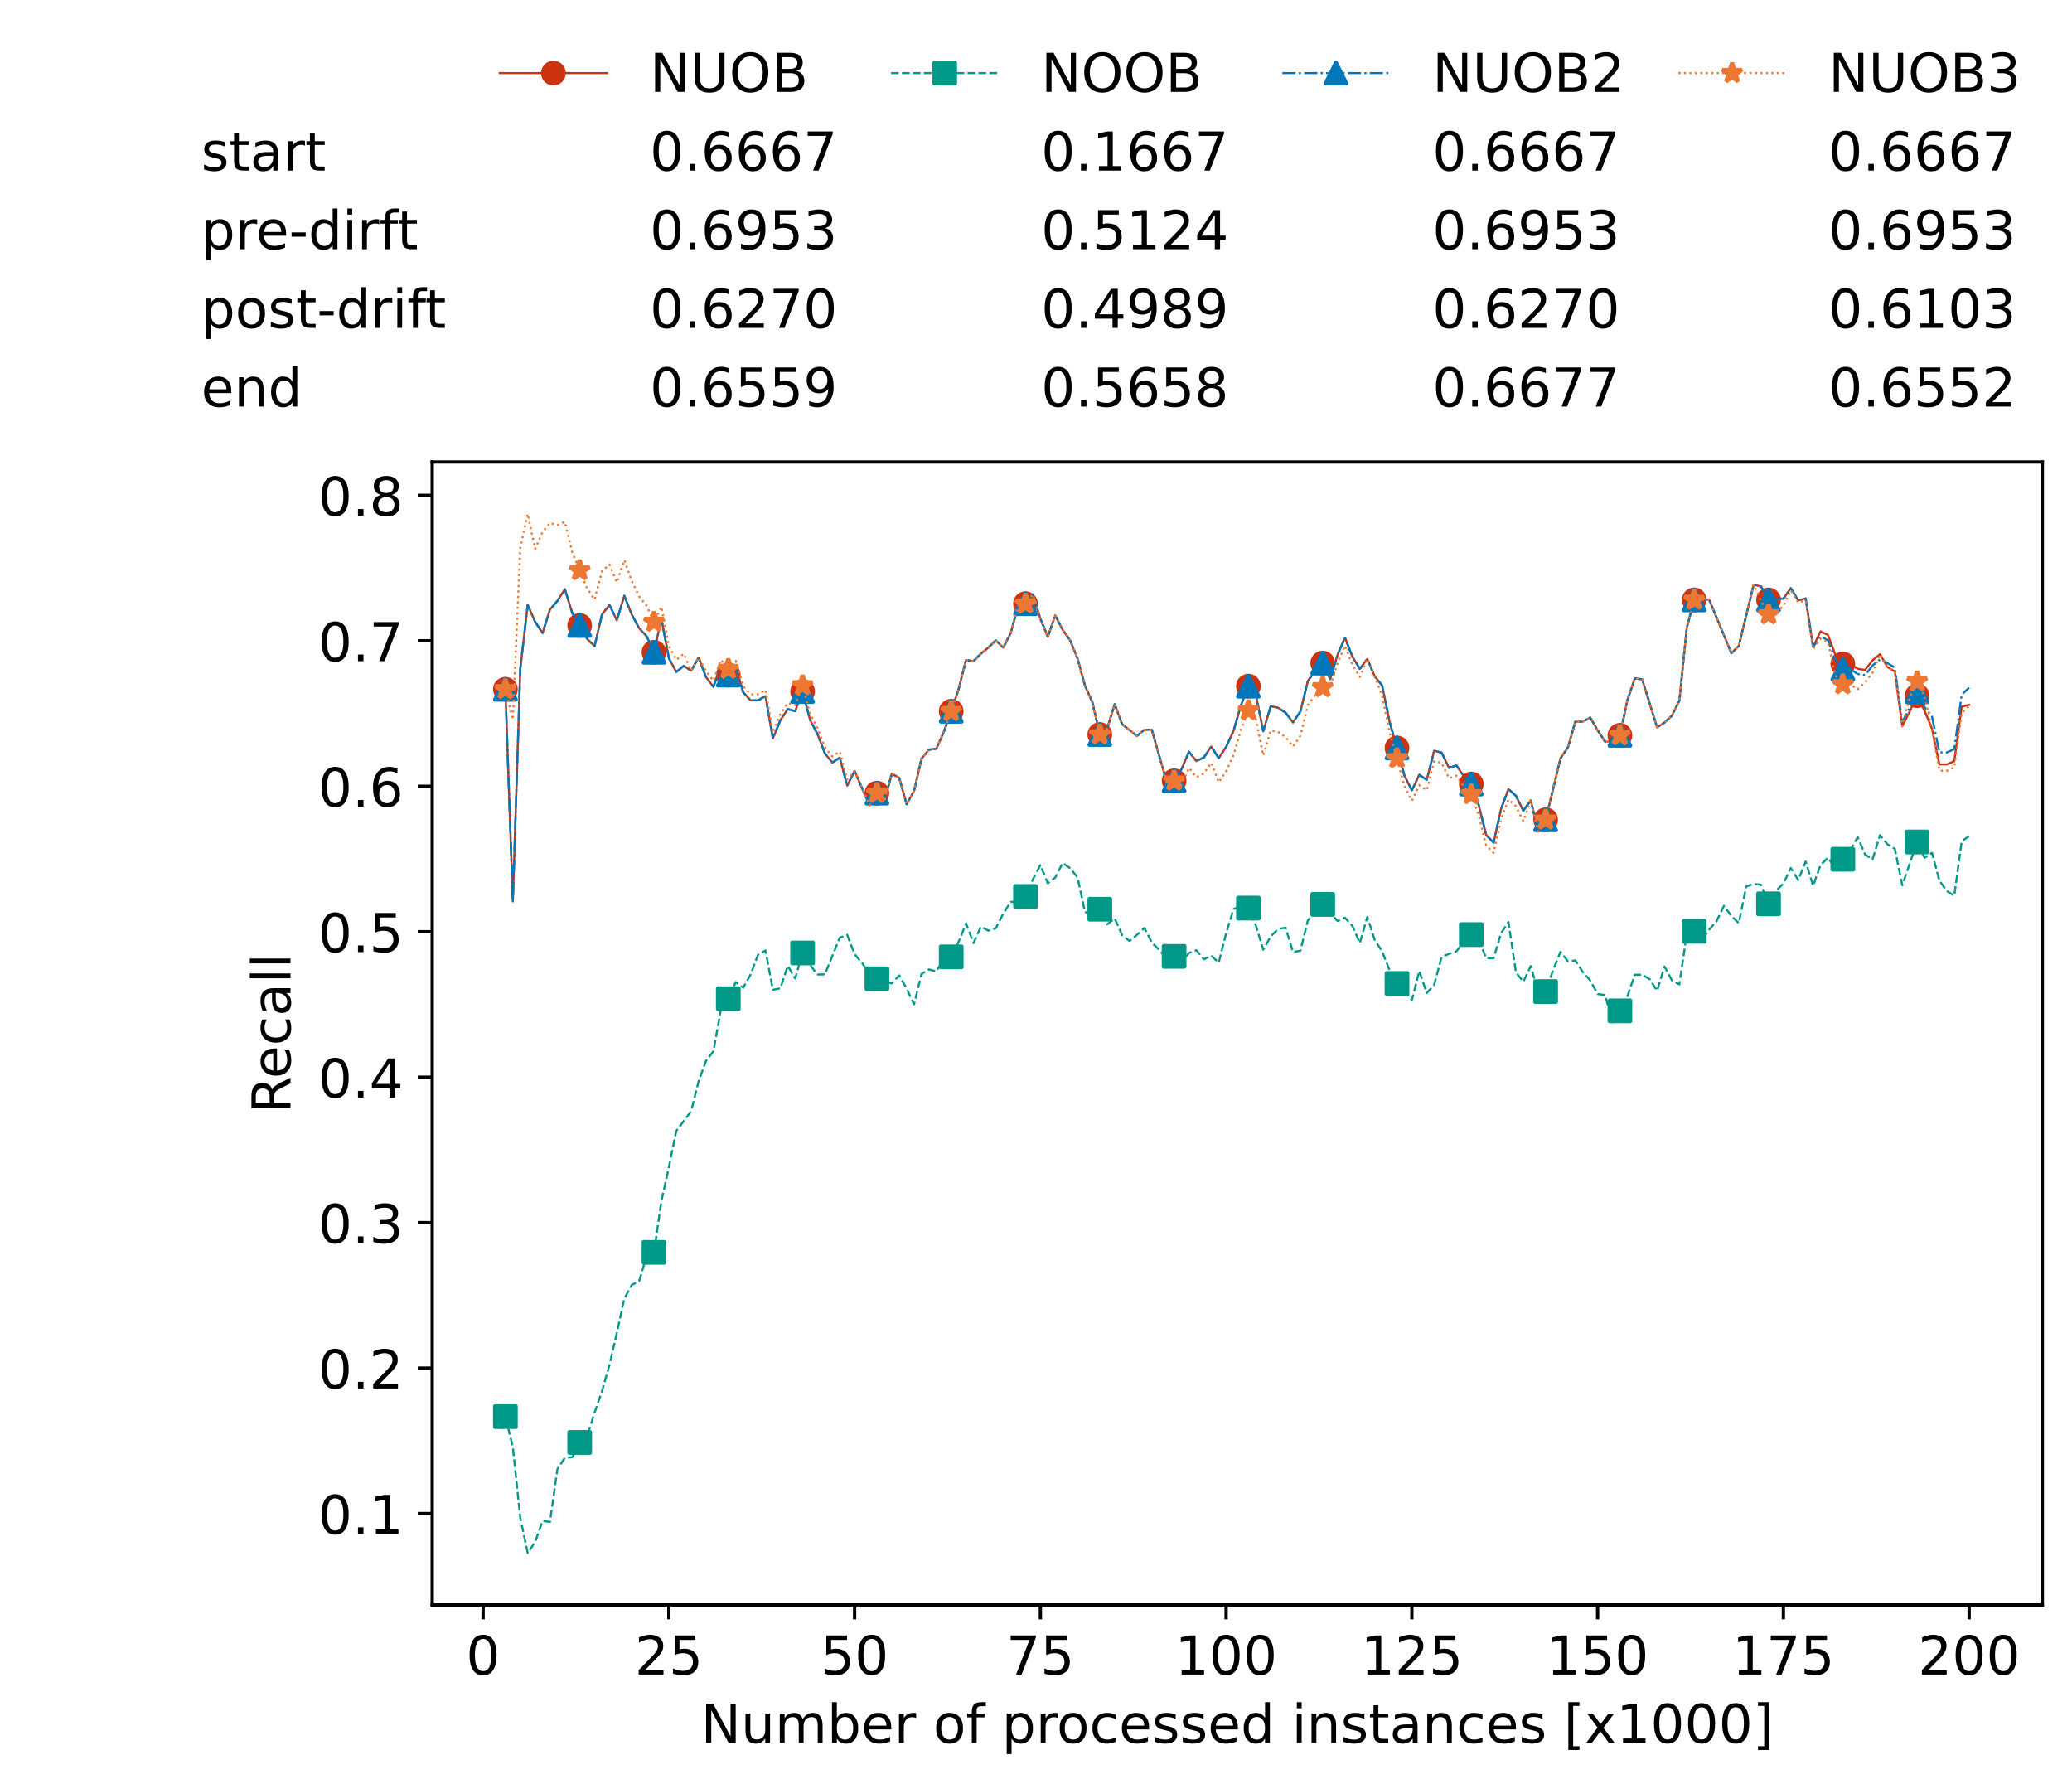 <?xml version="1.0" encoding="utf-8" standalone="no"?>
<!DOCTYPE svg PUBLIC "-//W3C//DTD SVG 1.1//EN"
  "http://www.w3.org/Graphics/SVG/1.1/DTD/svg11.dtd">
<!-- Created with matplotlib (https://matplotlib.org/) -->
<svg height="432.615pt" version="1.1" viewBox="0 0 502.65 432.615" width="502.65pt" xmlns="http://www.w3.org/2000/svg" xmlns:xlink="http://www.w3.org/1999/xlink">
 <defs>
  <style type="text/css">*{stroke-linecap:butt;stroke-linejoin:round;}</style>
 </defs>
 <g id="figure_1">
  <g id="patch_1">
   <path d="M 0 432.615 
L 502.65 432.615 
L 502.65 0 
L 0 0 
z
" style="fill:#ffffff;"/>
  </g>
  <g id="axes_1">
   <g id="patch_2">
    <path d="M 104.85 389.252 
L 495.45 389.252 
L 495.45 112.052 
L 104.85 112.052 
z
" style="fill:#ffffff;"/>
   </g>
   <g id="matplotlib.axis_1">
    <g id="xtick_1">
     <g id="line2d_1">
      <defs>
       <path d="M 0 0 
L 0 3.5 
" id="m00f7567276" style="stroke:#000000;stroke-width:0.8;"/>
      </defs>
      <g>
       <use style="stroke:#000000;stroke-width:0.8;" x="117.197" xlink:href="#m00f7567276" y="389.252"/>
      </g>
     </g>
     <g id="text_1">
      <!-- 0 -->
      <g transform="translate(113.061 406.13)scale(0.13 -0.13)">
       <defs>
        <path d="M 31.781 66.406 
Q 24.172 66.406 20.328 58.906 
Q 16.5 51.422 16.5 36.375 
Q 16.5 21.391 20.328 13.891 
Q 24.172 6.391 31.781 6.391 
Q 39.453 6.391 43.281 13.891 
Q 47.125 21.391 47.125 36.375 
Q 47.125 51.422 43.281 58.906 
Q 39.453 66.406 31.781 66.406 
z
M 31.781 74.219 
Q 44.047 74.219 50.516 64.516 
Q 56.984 54.828 56.984 36.375 
Q 56.984 17.969 50.516 8.266 
Q 44.047 -1.422 31.781 -1.422 
Q 19.531 -1.422 13.062 8.266 
Q 6.594 17.969 6.594 36.375 
Q 6.594 54.828 13.062 64.516 
Q 19.531 74.219 31.781 74.219 
z
" id="DejaVuSans-48"/>
       </defs>
       <use xlink:href="#DejaVuSans-48"/>
      </g>
     </g>
    </g>
    <g id="xtick_2">
     <g id="line2d_2">
      <g>
       <use style="stroke:#000000;stroke-width:0.8;" x="162.259" xlink:href="#m00f7567276" y="389.252"/>
      </g>
     </g>
     <g id="text_2">
      <!-- 25 -->
      <g transform="translate(153.988 406.13)scale(0.13 -0.13)">
       <defs>
        <path d="M 19.188 8.297 
L 53.609 8.297 
L 53.609 0 
L 7.328 0 
L 7.328 8.297 
Q 12.938 14.109 22.625 23.891 
Q 32.328 33.688 34.812 36.531 
Q 39.547 41.844 41.422 45.531 
Q 43.312 49.219 43.312 52.781 
Q 43.312 58.594 39.234 62.25 
Q 35.156 65.922 28.609 65.922 
Q 23.969 65.922 18.812 64.312 
Q 13.672 62.703 7.812 59.422 
L 7.812 69.391 
Q 13.766 71.781 18.938 73 
Q 24.125 74.219 28.422 74.219 
Q 39.75 74.219 46.484 68.547 
Q 53.219 62.891 53.219 53.422 
Q 53.219 48.922 51.531 44.891 
Q 49.859 40.875 45.406 35.406 
Q 44.188 33.984 37.641 27.219 
Q 31.109 20.453 19.188 8.297 
z
" id="DejaVuSans-50"/>
        <path d="M 10.797 72.906 
L 49.516 72.906 
L 49.516 64.594 
L 19.828 64.594 
L 19.828 46.734 
Q 21.969 47.469 24.109 47.828 
Q 26.266 48.188 28.422 48.188 
Q 40.625 48.188 47.75 41.5 
Q 54.891 34.812 54.891 23.391 
Q 54.891 11.625 47.562 5.094 
Q 40.234 -1.422 26.906 -1.422 
Q 22.312 -1.422 17.547 -0.641 
Q 12.797 0.141 7.719 1.703 
L 7.719 11.625 
Q 12.109 9.234 16.797 8.062 
Q 21.484 6.891 26.703 6.891 
Q 35.156 6.891 40.078 11.328 
Q 45.016 15.766 45.016 23.391 
Q 45.016 31 40.078 35.438 
Q 35.156 39.891 26.703 39.891 
Q 22.75 39.891 18.812 39.016 
Q 14.891 38.141 10.797 36.281 
z
" id="DejaVuSans-53"/>
       </defs>
       <use xlink:href="#DejaVuSans-50"/>
       <use x="63.623" xlink:href="#DejaVuSans-53"/>
      </g>
     </g>
    </g>
    <g id="xtick_3">
     <g id="line2d_3">
      <g>
       <use style="stroke:#000000;stroke-width:0.8;" x="207.322" xlink:href="#m00f7567276" y="389.252"/>
      </g>
     </g>
     <g id="text_3">
      <!-- 50 -->
      <g transform="translate(199.05 406.13)scale(0.13 -0.13)">
       <use xlink:href="#DejaVuSans-53"/>
       <use x="63.623" xlink:href="#DejaVuSans-48"/>
      </g>
     </g>
    </g>
    <g id="xtick_4">
     <g id="line2d_4">
      <g>
       <use style="stroke:#000000;stroke-width:0.8;" x="252.384" xlink:href="#m00f7567276" y="389.252"/>
      </g>
     </g>
     <g id="text_4">
      <!-- 75 -->
      <g transform="translate(244.113 406.13)scale(0.13 -0.13)">
       <defs>
        <path d="M 8.203 72.906 
L 55.078 72.906 
L 55.078 68.703 
L 28.609 0 
L 18.312 0 
L 43.219 64.594 
L 8.203 64.594 
z
" id="DejaVuSans-55"/>
       </defs>
       <use xlink:href="#DejaVuSans-55"/>
       <use x="63.623" xlink:href="#DejaVuSans-53"/>
      </g>
     </g>
    </g>
    <g id="xtick_5">
     <g id="line2d_5">
      <g>
       <use style="stroke:#000000;stroke-width:0.8;" x="297.446" xlink:href="#m00f7567276" y="389.252"/>
      </g>
     </g>
     <g id="text_5">
      <!-- 100 -->
      <g transform="translate(285.039 406.13)scale(0.13 -0.13)">
       <defs>
        <path d="M 12.406 8.297 
L 28.516 8.297 
L 28.516 63.922 
L 10.984 60.406 
L 10.984 69.391 
L 28.422 72.906 
L 38.281 72.906 
L 38.281 8.297 
L 54.391 8.297 
L 54.391 0 
L 12.406 0 
z
" id="DejaVuSans-49"/>
       </defs>
       <use xlink:href="#DejaVuSans-49"/>
       <use x="63.623" xlink:href="#DejaVuSans-48"/>
       <use x="127.246" xlink:href="#DejaVuSans-48"/>
      </g>
     </g>
    </g>
    <g id="xtick_6">
     <g id="line2d_6">
      <g>
       <use style="stroke:#000000;stroke-width:0.8;" x="342.509" xlink:href="#m00f7567276" y="389.252"/>
      </g>
     </g>
     <g id="text_6">
      <!-- 125 -->
      <g transform="translate(330.102 406.13)scale(0.13 -0.13)">
       <use xlink:href="#DejaVuSans-49"/>
       <use x="63.623" xlink:href="#DejaVuSans-50"/>
       <use x="127.246" xlink:href="#DejaVuSans-53"/>
      </g>
     </g>
    </g>
    <g id="xtick_7">
     <g id="line2d_7">
      <g>
       <use style="stroke:#000000;stroke-width:0.8;" x="387.571" xlink:href="#m00f7567276" y="389.252"/>
      </g>
     </g>
     <g id="text_7">
      <!-- 150 -->
      <g transform="translate(375.164 406.13)scale(0.13 -0.13)">
       <use xlink:href="#DejaVuSans-49"/>
       <use x="63.623" xlink:href="#DejaVuSans-53"/>
       <use x="127.246" xlink:href="#DejaVuSans-48"/>
      </g>
     </g>
    </g>
    <g id="xtick_8">
     <g id="line2d_8">
      <g>
       <use style="stroke:#000000;stroke-width:0.8;" x="432.633" xlink:href="#m00f7567276" y="389.252"/>
      </g>
     </g>
     <g id="text_8">
      <!-- 175 -->
      <g transform="translate(420.226 406.13)scale(0.13 -0.13)">
       <use xlink:href="#DejaVuSans-49"/>
       <use x="63.623" xlink:href="#DejaVuSans-55"/>
       <use x="127.246" xlink:href="#DejaVuSans-53"/>
      </g>
     </g>
    </g>
    <g id="xtick_9">
     <g id="line2d_9">
      <g>
       <use style="stroke:#000000;stroke-width:0.8;" x="477.695" xlink:href="#m00f7567276" y="389.252"/>
      </g>
     </g>
     <g id="text_9">
      <!-- 200 -->
      <g transform="translate(465.289 406.13)scale(0.13 -0.13)">
       <use xlink:href="#DejaVuSans-50"/>
       <use x="63.623" xlink:href="#DejaVuSans-48"/>
       <use x="127.246" xlink:href="#DejaVuSans-48"/>
      </g>
     </g>
    </g>
    <g id="text_10">
     <!-- Number of processed instances [x1000] -->
     <g transform="translate(170.025 422.711)scale(0.13 -0.13)">
      <defs>
       <path d="M 9.812 72.906 
L 23.094 72.906 
L 55.422 11.922 
L 55.422 72.906 
L 64.984 72.906 
L 64.984 0 
L 51.703 0 
L 19.391 60.984 
L 19.391 0 
L 9.812 0 
z
" id="DejaVuSans-78"/>
       <path d="M 8.5 21.578 
L 8.5 54.688 
L 17.484 54.688 
L 17.484 21.922 
Q 17.484 14.156 20.5 10.266 
Q 23.531 6.391 29.594 6.391 
Q 36.859 6.391 41.078 11.031 
Q 45.312 15.672 45.312 23.688 
L 45.312 54.688 
L 54.297 54.688 
L 54.297 0 
L 45.312 0 
L 45.312 8.406 
Q 42.047 3.422 37.719 1 
Q 33.406 -1.422 27.688 -1.422 
Q 18.266 -1.422 13.375 4.438 
Q 8.5 10.297 8.5 21.578 
z
M 31.109 56 
z
" id="DejaVuSans-117"/>
       <path d="M 52 44.188 
Q 55.375 50.25 60.062 53.125 
Q 64.75 56 71.094 56 
Q 79.641 56 84.281 50.016 
Q 88.922 44.047 88.922 33.016 
L 88.922 0 
L 79.891 0 
L 79.891 32.719 
Q 79.891 40.578 77.094 44.375 
Q 74.312 48.188 68.609 48.188 
Q 61.625 48.188 57.562 43.547 
Q 53.516 38.922 53.516 30.906 
L 53.516 0 
L 44.484 0 
L 44.484 32.719 
Q 44.484 40.625 41.703 44.406 
Q 38.922 48.188 33.109 48.188 
Q 26.219 48.188 22.156 43.531 
Q 18.109 38.875 18.109 30.906 
L 18.109 0 
L 9.078 0 
L 9.078 54.688 
L 18.109 54.688 
L 18.109 46.188 
Q 21.188 51.219 25.484 53.609 
Q 29.781 56 35.688 56 
Q 41.656 56 45.828 52.969 
Q 50 49.953 52 44.188 
z
" id="DejaVuSans-109"/>
       <path d="M 48.688 27.297 
Q 48.688 37.203 44.609 42.844 
Q 40.531 48.484 33.406 48.484 
Q 26.266 48.484 22.188 42.844 
Q 18.109 37.203 18.109 27.297 
Q 18.109 17.391 22.188 11.75 
Q 26.266 6.109 33.406 6.109 
Q 40.531 6.109 44.609 11.75 
Q 48.688 17.391 48.688 27.297 
z
M 18.109 46.391 
Q 20.953 51.266 25.266 53.625 
Q 29.594 56 35.594 56 
Q 45.562 56 51.781 48.094 
Q 58.016 40.188 58.016 27.297 
Q 58.016 14.406 51.781 6.484 
Q 45.562 -1.422 35.594 -1.422 
Q 29.594 -1.422 25.266 0.953 
Q 20.953 3.328 18.109 8.203 
L 18.109 0 
L 9.078 0 
L 9.078 75.984 
L 18.109 75.984 
z
" id="DejaVuSans-98"/>
       <path d="M 56.203 29.594 
L 56.203 25.203 
L 14.891 25.203 
Q 15.484 15.922 20.484 11.062 
Q 25.484 6.203 34.422 6.203 
Q 39.594 6.203 44.453 7.469 
Q 49.312 8.734 54.109 11.281 
L 54.109 2.781 
Q 49.266 0.734 44.188 -0.344 
Q 39.109 -1.422 33.891 -1.422 
Q 20.797 -1.422 13.156 6.188 
Q 5.516 13.812 5.516 26.812 
Q 5.516 40.234 12.766 48.109 
Q 20.016 56 32.328 56 
Q 43.359 56 49.781 48.891 
Q 56.203 41.797 56.203 29.594 
z
M 47.219 32.234 
Q 47.125 39.594 43.094 43.984 
Q 39.062 48.391 32.422 48.391 
Q 24.906 48.391 20.391 44.141 
Q 15.875 39.891 15.188 32.172 
z
" id="DejaVuSans-101"/>
       <path d="M 41.109 46.297 
Q 39.594 47.172 37.812 47.578 
Q 36.031 48 33.891 48 
Q 26.266 48 22.188 43.047 
Q 18.109 38.094 18.109 28.812 
L 18.109 0 
L 9.078 0 
L 9.078 54.688 
L 18.109 54.688 
L 18.109 46.188 
Q 20.953 51.172 25.484 53.578 
Q 30.031 56 36.531 56 
Q 37.453 56 38.578 55.875 
Q 39.703 55.766 41.062 55.516 
z
" id="DejaVuSans-114"/>
       <path id="DejaVuSans-32"/>
       <path d="M 30.609 48.391 
Q 23.391 48.391 19.188 42.75 
Q 14.984 37.109 14.984 27.297 
Q 14.984 17.484 19.156 11.844 
Q 23.344 6.203 30.609 6.203 
Q 37.797 6.203 41.984 11.859 
Q 46.188 17.531 46.188 27.297 
Q 46.188 37.016 41.984 42.703 
Q 37.797 48.391 30.609 48.391 
z
M 30.609 56 
Q 42.328 56 49.016 48.375 
Q 55.719 40.766 55.719 27.297 
Q 55.719 13.875 49.016 6.219 
Q 42.328 -1.422 30.609 -1.422 
Q 18.844 -1.422 12.172 6.219 
Q 5.516 13.875 5.516 27.297 
Q 5.516 40.766 12.172 48.375 
Q 18.844 56 30.609 56 
z
" id="DejaVuSans-111"/>
       <path d="M 37.109 75.984 
L 37.109 68.5 
L 28.516 68.5 
Q 23.688 68.5 21.797 66.547 
Q 19.922 64.594 19.922 59.516 
L 19.922 54.688 
L 34.719 54.688 
L 34.719 47.703 
L 19.922 47.703 
L 19.922 0 
L 10.891 0 
L 10.891 47.703 
L 2.297 47.703 
L 2.297 54.688 
L 10.891 54.688 
L 10.891 58.5 
Q 10.891 67.625 15.141 71.797 
Q 19.391 75.984 28.609 75.984 
z
" id="DejaVuSans-102"/>
       <path d="M 18.109 8.203 
L 18.109 -20.797 
L 9.078 -20.797 
L 9.078 54.688 
L 18.109 54.688 
L 18.109 46.391 
Q 20.953 51.266 25.266 53.625 
Q 29.594 56 35.594 56 
Q 45.562 56 51.781 48.094 
Q 58.016 40.188 58.016 27.297 
Q 58.016 14.406 51.781 6.484 
Q 45.562 -1.422 35.594 -1.422 
Q 29.594 -1.422 25.266 0.953 
Q 20.953 3.328 18.109 8.203 
z
M 48.688 27.297 
Q 48.688 37.203 44.609 42.844 
Q 40.531 48.484 33.406 48.484 
Q 26.266 48.484 22.188 42.844 
Q 18.109 37.203 18.109 27.297 
Q 18.109 17.391 22.188 11.75 
Q 26.266 6.109 33.406 6.109 
Q 40.531 6.109 44.609 11.75 
Q 48.688 17.391 48.688 27.297 
z
" id="DejaVuSans-112"/>
       <path d="M 48.781 52.594 
L 48.781 44.188 
Q 44.969 46.297 41.141 47.344 
Q 37.312 48.391 33.406 48.391 
Q 24.656 48.391 19.812 42.844 
Q 14.984 37.312 14.984 27.297 
Q 14.984 17.281 19.812 11.734 
Q 24.656 6.203 33.406 6.203 
Q 37.312 6.203 41.141 7.25 
Q 44.969 8.297 48.781 10.406 
L 48.781 2.094 
Q 45.016 0.344 40.984 -0.531 
Q 36.969 -1.422 32.422 -1.422 
Q 20.062 -1.422 12.781 6.344 
Q 5.516 14.109 5.516 27.297 
Q 5.516 40.672 12.859 48.328 
Q 20.219 56 33.016 56 
Q 37.156 56 41.109 55.141 
Q 45.062 54.297 48.781 52.594 
z
" id="DejaVuSans-99"/>
       <path d="M 44.281 53.078 
L 44.281 44.578 
Q 40.484 46.531 36.375 47.5 
Q 32.281 48.484 27.875 48.484 
Q 21.188 48.484 17.844 46.438 
Q 14.5 44.391 14.5 40.281 
Q 14.5 37.156 16.891 35.375 
Q 19.281 33.594 26.516 31.984 
L 29.594 31.297 
Q 39.156 29.25 43.188 25.516 
Q 47.219 21.781 47.219 15.094 
Q 47.219 7.469 41.188 3.016 
Q 35.156 -1.422 24.609 -1.422 
Q 20.219 -1.422 15.453 -0.562 
Q 10.688 0.297 5.422 2 
L 5.422 11.281 
Q 10.406 8.688 15.234 7.391 
Q 20.062 6.109 24.812 6.109 
Q 31.156 6.109 34.562 8.281 
Q 37.984 10.453 37.984 14.406 
Q 37.984 18.062 35.516 20.016 
Q 33.062 21.969 24.703 23.781 
L 21.578 24.516 
Q 13.234 26.266 9.516 29.906 
Q 5.812 33.547 5.812 39.891 
Q 5.812 47.609 11.281 51.797 
Q 16.75 56 26.812 56 
Q 31.781 56 36.172 55.266 
Q 40.578 54.547 44.281 53.078 
z
" id="DejaVuSans-115"/>
       <path d="M 45.406 46.391 
L 45.406 75.984 
L 54.391 75.984 
L 54.391 0 
L 45.406 0 
L 45.406 8.203 
Q 42.578 3.328 38.25 0.953 
Q 33.938 -1.422 27.875 -1.422 
Q 17.969 -1.422 11.734 6.484 
Q 5.516 14.406 5.516 27.297 
Q 5.516 40.188 11.734 48.094 
Q 17.969 56 27.875 56 
Q 33.938 56 38.25 53.625 
Q 42.578 51.266 45.406 46.391 
z
M 14.797 27.297 
Q 14.797 17.391 18.875 11.75 
Q 22.953 6.109 30.078 6.109 
Q 37.203 6.109 41.297 11.75 
Q 45.406 17.391 45.406 27.297 
Q 45.406 37.203 41.297 42.844 
Q 37.203 48.484 30.078 48.484 
Q 22.953 48.484 18.875 42.844 
Q 14.797 37.203 14.797 27.297 
z
" id="DejaVuSans-100"/>
       <path d="M 9.422 54.688 
L 18.406 54.688 
L 18.406 0 
L 9.422 0 
z
M 9.422 75.984 
L 18.406 75.984 
L 18.406 64.594 
L 9.422 64.594 
z
" id="DejaVuSans-105"/>
       <path d="M 54.891 33.016 
L 54.891 0 
L 45.906 0 
L 45.906 32.719 
Q 45.906 40.484 42.875 44.328 
Q 39.844 48.188 33.797 48.188 
Q 26.516 48.188 22.312 43.547 
Q 18.109 38.922 18.109 30.906 
L 18.109 0 
L 9.078 0 
L 9.078 54.688 
L 18.109 54.688 
L 18.109 46.188 
Q 21.344 51.125 25.703 53.562 
Q 30.078 56 35.797 56 
Q 45.219 56 50.047 50.172 
Q 54.891 44.344 54.891 33.016 
z
" id="DejaVuSans-110"/>
       <path d="M 18.312 70.219 
L 18.312 54.688 
L 36.812 54.688 
L 36.812 47.703 
L 18.312 47.703 
L 18.312 18.016 
Q 18.312 11.328 20.141 9.422 
Q 21.969 7.516 27.594 7.516 
L 36.812 7.516 
L 36.812 0 
L 27.594 0 
Q 17.188 0 13.234 3.875 
Q 9.281 7.766 9.281 18.016 
L 9.281 47.703 
L 2.688 47.703 
L 2.688 54.688 
L 9.281 54.688 
L 9.281 70.219 
z
" id="DejaVuSans-116"/>
       <path d="M 34.281 27.484 
Q 23.391 27.484 19.188 25 
Q 14.984 22.516 14.984 16.5 
Q 14.984 11.719 18.141 8.906 
Q 21.297 6.109 26.703 6.109 
Q 34.188 6.109 38.703 11.406 
Q 43.219 16.703 43.219 25.484 
L 43.219 27.484 
z
M 52.203 31.203 
L 52.203 0 
L 43.219 0 
L 43.219 8.297 
Q 40.141 3.328 35.547 0.953 
Q 30.953 -1.422 24.312 -1.422 
Q 15.922 -1.422 10.953 3.297 
Q 6 8.016 6 15.922 
Q 6 25.141 12.172 29.828 
Q 18.359 34.516 30.609 34.516 
L 43.219 34.516 
L 43.219 35.406 
Q 43.219 41.609 39.141 45 
Q 35.062 48.391 27.688 48.391 
Q 23 48.391 18.547 47.266 
Q 14.109 46.141 10.016 43.891 
L 10.016 52.203 
Q 14.938 54.109 19.578 55.047 
Q 24.219 56 28.609 56 
Q 40.484 56 46.344 49.844 
Q 52.203 43.703 52.203 31.203 
z
" id="DejaVuSans-97"/>
       <path d="M 8.594 75.984 
L 29.297 75.984 
L 29.297 69 
L 17.578 69 
L 17.578 -6.203 
L 29.297 -6.203 
L 29.297 -13.188 
L 8.594 -13.188 
z
" id="DejaVuSans-91"/>
       <path d="M 54.891 54.688 
L 35.109 28.078 
L 55.906 0 
L 45.312 0 
L 29.391 21.484 
L 13.484 0 
L 2.875 0 
L 24.125 28.609 
L 4.688 54.688 
L 15.281 54.688 
L 29.781 35.203 
L 44.281 54.688 
z
" id="DejaVuSans-120"/>
       <path d="M 30.422 75.984 
L 30.422 -13.188 
L 9.719 -13.188 
L 9.719 -6.203 
L 21.391 -6.203 
L 21.391 69 
L 9.719 69 
L 9.719 75.984 
z
" id="DejaVuSans-93"/>
      </defs>
      <use xlink:href="#DejaVuSans-78"/>
      <use x="74.805" xlink:href="#DejaVuSans-117"/>
      <use x="138.184" xlink:href="#DejaVuSans-109"/>
      <use x="235.596" xlink:href="#DejaVuSans-98"/>
      <use x="299.072" xlink:href="#DejaVuSans-101"/>
      <use x="360.596" xlink:href="#DejaVuSans-114"/>
      <use x="401.709" xlink:href="#DejaVuSans-32"/>
      <use x="433.496" xlink:href="#DejaVuSans-111"/>
      <use x="494.678" xlink:href="#DejaVuSans-102"/>
      <use x="529.883" xlink:href="#DejaVuSans-32"/>
      <use x="561.67" xlink:href="#DejaVuSans-112"/>
      <use x="625.146" xlink:href="#DejaVuSans-114"/>
      <use x="664.01" xlink:href="#DejaVuSans-111"/>
      <use x="725.191" xlink:href="#DejaVuSans-99"/>
      <use x="780.172" xlink:href="#DejaVuSans-101"/>
      <use x="841.695" xlink:href="#DejaVuSans-115"/>
      <use x="893.795" xlink:href="#DejaVuSans-115"/>
      <use x="945.895" xlink:href="#DejaVuSans-101"/>
      <use x="1007.418" xlink:href="#DejaVuSans-100"/>
      <use x="1070.895" xlink:href="#DejaVuSans-32"/>
      <use x="1102.682" xlink:href="#DejaVuSans-105"/>
      <use x="1130.465" xlink:href="#DejaVuSans-110"/>
      <use x="1193.844" xlink:href="#DejaVuSans-115"/>
      <use x="1245.943" xlink:href="#DejaVuSans-116"/>
      <use x="1285.152" xlink:href="#DejaVuSans-97"/>
      <use x="1346.432" xlink:href="#DejaVuSans-110"/>
      <use x="1409.811" xlink:href="#DejaVuSans-99"/>
      <use x="1464.791" xlink:href="#DejaVuSans-101"/>
      <use x="1526.314" xlink:href="#DejaVuSans-115"/>
      <use x="1578.414" xlink:href="#DejaVuSans-32"/>
      <use x="1610.201" xlink:href="#DejaVuSans-91"/>
      <use x="1649.215" xlink:href="#DejaVuSans-120"/>
      <use x="1708.395" xlink:href="#DejaVuSans-49"/>
      <use x="1772.018" xlink:href="#DejaVuSans-48"/>
      <use x="1835.641" xlink:href="#DejaVuSans-48"/>
      <use x="1899.264" xlink:href="#DejaVuSans-48"/>
      <use x="1962.887" xlink:href="#DejaVuSans-93"/>
     </g>
    </g>
   </g>
   <g id="matplotlib.axis_2">
    <g id="ytick_1">
     <g id="line2d_10">
      <defs>
       <path d="M 0 0 
L -3.5 0 
" id="m05c219f742" style="stroke:#000000;stroke-width:0.8;"/>
      </defs>
      <g>
       <use style="stroke:#000000;stroke-width:0.8;" x="104.85" xlink:href="#m05c219f742" y="367.097"/>
      </g>
     </g>
     <g id="text_11">
      <!-- 0.1 -->
      <g transform="translate(77.176 372.036)scale(0.13 -0.13)">
       <defs>
        <path d="M 10.688 12.406 
L 21 12.406 
L 21 0 
L 10.688 0 
z
" id="DejaVuSans-46"/>
       </defs>
       <use xlink:href="#DejaVuSans-48"/>
       <use x="63.623" xlink:href="#DejaVuSans-46"/>
       <use x="95.41" xlink:href="#DejaVuSans-49"/>
      </g>
     </g>
    </g>
    <g id="ytick_2">
     <g id="line2d_11">
      <g>
       <use style="stroke:#000000;stroke-width:0.8;" x="104.85" xlink:href="#m05c219f742" y="331.817"/>
      </g>
     </g>
     <g id="text_12">
      <!-- 0.2 -->
      <g transform="translate(77.176 336.756)scale(0.13 -0.13)">
       <use xlink:href="#DejaVuSans-48"/>
       <use x="63.623" xlink:href="#DejaVuSans-46"/>
       <use x="95.41" xlink:href="#DejaVuSans-50"/>
      </g>
     </g>
    </g>
    <g id="ytick_3">
     <g id="line2d_12">
      <g>
       <use style="stroke:#000000;stroke-width:0.8;" x="104.85" xlink:href="#m05c219f742" y="296.537"/>
      </g>
     </g>
     <g id="text_13">
      <!-- 0.3 -->
      <g transform="translate(77.176 301.476)scale(0.13 -0.13)">
       <defs>
        <path d="M 40.578 39.312 
Q 47.656 37.797 51.625 33 
Q 55.609 28.219 55.609 21.188 
Q 55.609 10.406 48.188 4.484 
Q 40.766 -1.422 27.094 -1.422 
Q 22.516 -1.422 17.656 -0.516 
Q 12.797 0.391 7.625 2.203 
L 7.625 11.719 
Q 11.719 9.328 16.594 8.109 
Q 21.484 6.891 26.812 6.891 
Q 36.078 6.891 40.938 10.547 
Q 45.797 14.203 45.797 21.188 
Q 45.797 27.641 41.281 31.266 
Q 36.766 34.906 28.719 34.906 
L 20.219 34.906 
L 20.219 43.016 
L 29.109 43.016 
Q 36.375 43.016 40.234 45.922 
Q 44.094 48.828 44.094 54.297 
Q 44.094 59.906 40.109 62.906 
Q 36.141 65.922 28.719 65.922 
Q 24.656 65.922 20.016 65.031 
Q 15.375 64.156 9.812 62.312 
L 9.812 71.094 
Q 15.438 72.656 20.344 73.438 
Q 25.25 74.219 29.594 74.219 
Q 40.828 74.219 47.359 69.109 
Q 53.906 64.016 53.906 55.328 
Q 53.906 49.266 50.438 45.094 
Q 46.969 40.922 40.578 39.312 
z
" id="DejaVuSans-51"/>
       </defs>
       <use xlink:href="#DejaVuSans-48"/>
       <use x="63.623" xlink:href="#DejaVuSans-46"/>
       <use x="95.41" xlink:href="#DejaVuSans-51"/>
      </g>
     </g>
    </g>
    <g id="ytick_4">
     <g id="line2d_13">
      <g>
       <use style="stroke:#000000;stroke-width:0.8;" x="104.85" xlink:href="#m05c219f742" y="261.257"/>
      </g>
     </g>
     <g id="text_14">
      <!-- 0.4 -->
      <g transform="translate(77.176 266.196)scale(0.13 -0.13)">
       <defs>
        <path d="M 37.797 64.312 
L 12.891 25.391 
L 37.797 25.391 
z
M 35.203 72.906 
L 47.609 72.906 
L 47.609 25.391 
L 58.016 25.391 
L 58.016 17.188 
L 47.609 17.188 
L 47.609 0 
L 37.797 0 
L 37.797 17.188 
L 4.891 17.188 
L 4.891 26.703 
z
" id="DejaVuSans-52"/>
       </defs>
       <use xlink:href="#DejaVuSans-48"/>
       <use x="63.623" xlink:href="#DejaVuSans-46"/>
       <use x="95.41" xlink:href="#DejaVuSans-52"/>
      </g>
     </g>
    </g>
    <g id="ytick_5">
     <g id="line2d_14">
      <g>
       <use style="stroke:#000000;stroke-width:0.8;" x="104.85" xlink:href="#m05c219f742" y="225.977"/>
      </g>
     </g>
     <g id="text_15">
      <!-- 0.5 -->
      <g transform="translate(77.176 230.916)scale(0.13 -0.13)">
       <use xlink:href="#DejaVuSans-48"/>
       <use x="63.623" xlink:href="#DejaVuSans-46"/>
       <use x="95.41" xlink:href="#DejaVuSans-53"/>
      </g>
     </g>
    </g>
    <g id="ytick_6">
     <g id="line2d_15">
      <g>
       <use style="stroke:#000000;stroke-width:0.8;" x="104.85" xlink:href="#m05c219f742" y="190.697"/>
      </g>
     </g>
     <g id="text_16">
      <!-- 0.6 -->
      <g transform="translate(77.176 195.636)scale(0.13 -0.13)">
       <defs>
        <path d="M 33.016 40.375 
Q 26.375 40.375 22.484 35.828 
Q 18.609 31.297 18.609 23.391 
Q 18.609 15.531 22.484 10.953 
Q 26.375 6.391 33.016 6.391 
Q 39.656 6.391 43.531 10.953 
Q 47.406 15.531 47.406 23.391 
Q 47.406 31.297 43.531 35.828 
Q 39.656 40.375 33.016 40.375 
z
M 52.594 71.297 
L 52.594 62.312 
Q 48.875 64.062 45.094 64.984 
Q 41.312 65.922 37.594 65.922 
Q 27.828 65.922 22.672 59.328 
Q 17.531 52.734 16.797 39.406 
Q 19.672 43.656 24.016 45.922 
Q 28.375 48.188 33.594 48.188 
Q 44.578 48.188 50.953 41.516 
Q 57.328 34.859 57.328 23.391 
Q 57.328 12.156 50.688 5.359 
Q 44.047 -1.422 33.016 -1.422 
Q 20.359 -1.422 13.672 8.266 
Q 6.984 17.969 6.984 36.375 
Q 6.984 53.656 15.188 63.938 
Q 23.391 74.219 37.203 74.219 
Q 40.922 74.219 44.703 73.484 
Q 48.484 72.75 52.594 71.297 
z
" id="DejaVuSans-54"/>
       </defs>
       <use xlink:href="#DejaVuSans-48"/>
       <use x="63.623" xlink:href="#DejaVuSans-46"/>
       <use x="95.41" xlink:href="#DejaVuSans-54"/>
      </g>
     </g>
    </g>
    <g id="ytick_7">
     <g id="line2d_16">
      <g>
       <use style="stroke:#000000;stroke-width:0.8;" x="104.85" xlink:href="#m05c219f742" y="155.417"/>
      </g>
     </g>
     <g id="text_17">
      <!-- 0.7 -->
      <g transform="translate(77.176 160.356)scale(0.13 -0.13)">
       <use xlink:href="#DejaVuSans-48"/>
       <use x="63.623" xlink:href="#DejaVuSans-46"/>
       <use x="95.41" xlink:href="#DejaVuSans-55"/>
      </g>
     </g>
    </g>
    <g id="ytick_8">
     <g id="line2d_17">
      <g>
       <use style="stroke:#000000;stroke-width:0.8;" x="104.85" xlink:href="#m05c219f742" y="120.137"/>
      </g>
     </g>
     <g id="text_18">
      <!-- 0.8 -->
      <g transform="translate(77.176 125.076)scale(0.13 -0.13)">
       <defs>
        <path d="M 31.781 34.625 
Q 24.75 34.625 20.719 30.859 
Q 16.703 27.094 16.703 20.516 
Q 16.703 13.922 20.719 10.156 
Q 24.75 6.391 31.781 6.391 
Q 38.812 6.391 42.859 10.172 
Q 46.922 13.969 46.922 20.516 
Q 46.922 27.094 42.891 30.859 
Q 38.875 34.625 31.781 34.625 
z
M 21.922 38.812 
Q 15.578 40.375 12.031 44.719 
Q 8.5 49.078 8.5 55.328 
Q 8.5 64.062 14.719 69.141 
Q 20.953 74.219 31.781 74.219 
Q 42.672 74.219 48.875 69.141 
Q 55.078 64.062 55.078 55.328 
Q 55.078 49.078 51.531 44.719 
Q 48 40.375 41.703 38.812 
Q 48.828 37.156 52.797 32.312 
Q 56.781 27.484 56.781 20.516 
Q 56.781 9.906 50.312 4.234 
Q 43.844 -1.422 31.781 -1.422 
Q 19.734 -1.422 13.25 4.234 
Q 6.781 9.906 6.781 20.516 
Q 6.781 27.484 10.781 32.312 
Q 14.797 37.156 21.922 38.812 
z
M 18.312 54.391 
Q 18.312 48.734 21.844 45.562 
Q 25.391 42.391 31.781 42.391 
Q 38.141 42.391 41.719 45.562 
Q 45.312 48.734 45.312 54.391 
Q 45.312 60.062 41.719 63.234 
Q 38.141 66.406 31.781 66.406 
Q 25.391 66.406 21.844 63.234 
Q 18.312 60.062 18.312 54.391 
z
" id="DejaVuSans-56"/>
       </defs>
       <use xlink:href="#DejaVuSans-48"/>
       <use x="63.623" xlink:href="#DejaVuSans-46"/>
       <use x="95.41" xlink:href="#DejaVuSans-56"/>
      </g>
     </g>
    </g>
    <g id="text_19">
     <!-- Recall -->
     <g transform="translate(70.472 270.044)rotate(-90)scale(0.13 -0.13)">
      <defs>
       <path d="M 44.391 34.188 
Q 47.562 33.109 50.562 29.594 
Q 53.562 26.078 56.594 19.922 
L 66.609 0 
L 56 0 
L 46.688 18.703 
Q 43.062 26.031 39.672 28.422 
Q 36.281 30.812 30.422 30.812 
L 19.672 30.812 
L 19.672 0 
L 9.812 0 
L 9.812 72.906 
L 32.078 72.906 
Q 44.578 72.906 50.734 67.672 
Q 56.891 62.453 56.891 51.906 
Q 56.891 45.016 53.688 40.469 
Q 50.484 35.938 44.391 34.188 
z
M 19.672 64.797 
L 19.672 38.922 
L 32.078 38.922 
Q 39.203 38.922 42.844 42.219 
Q 46.484 45.516 46.484 51.906 
Q 46.484 58.297 42.844 61.547 
Q 39.203 64.797 32.078 64.797 
z
" id="DejaVuSans-82"/>
       <path d="M 9.422 75.984 
L 18.406 75.984 
L 18.406 0 
L 9.422 0 
z
" id="DejaVuSans-108"/>
      </defs>
      <use xlink:href="#DejaVuSans-82"/>
      <use x="64.982" xlink:href="#DejaVuSans-101"/>
      <use x="126.506" xlink:href="#DejaVuSans-99"/>
      <use x="181.486" xlink:href="#DejaVuSans-97"/>
      <use x="242.766" xlink:href="#DejaVuSans-108"/>
      <use x="270.549" xlink:href="#DejaVuSans-108"/>
     </g>
    </g>
   </g>
   <g id="line2d_18"/>
   <g id="line2d_19"/>
   <g id="line2d_20"/>
   <g id="line2d_21"/>
   <g id="line2d_22"/>
   <g id="line2d_23">
    <path clip-path="url(#pb52941963b)" d="M 122.605 167.177 
L 124.407 218.627 
L 126.21 162.277 
L 128.012 146.702 
L 129.815 150.797 
L 131.617 153.527 
L 133.419 147.84 
L 135.222 145.734 
L 137.024 142.89 
L 138.827 148.679 
L 140.629 151.697 
L 142.432 154.947 
L 144.234 156.71 
L 146.037 149.058 
L 147.839 146.702 
L 149.642 150.432 
L 151.444 144.499 
L 153.247 149.026 
L 155.049 152.361 
L 156.852 154.278 
L 158.654 158.198 
L 160.457 150.113 
L 162.259 159.612 
L 164.062 162.972 
L 165.864 161.502 
L 167.667 162.678 
L 169.469 159.47 
L 171.272 164.22 
L 173.074 166.572 
L 174.877 161.532 
L 176.679 163.737 
L 178.482 161.721 
L 180.284 167.906 
L 182.087 169.866 
L 183.889 169.866 
L 185.692 168.811 
L 187.494 179.101 
L 189.297 174.691 
L 191.099 171.977 
L 192.902 172.481 
L 194.704 167.721 
L 196.507 174.581 
L 198.309 178.018 
L 200.112 182.722 
L 201.914 184.927 
L 203.717 183.751 
L 205.519 190.536 
L 207.322 187.008 
L 210.927 195.303 
L 212.729 192.363 
L 214.532 194.379 
L 216.334 187.659 
L 218.137 188.639 
L 219.939 195.054 
L 221.742 191.797 
L 223.544 184.027 
L 225.347 181.822 
L 227.149 181.582 
L 228.952 177.55 
L 230.754 172.51 
L 232.557 167.12 
L 234.359 160.064 
L 236.162 160.336 
L 237.964 158.532 
L 239.767 157.062 
L 241.569 155.317 
L 243.372 157.081 
L 245.174 153.616 
L 246.976 147.001 
L 248.779 146.413 
L 250.581 144.168 
L 252.384 150.048 
L 254.186 154.458 
L 255.989 149.246 
L 257.791 152.774 
L 259.594 155.294 
L 261.396 159.704 
L 263.199 166.276 
L 265.001 170.308 
L 266.804 178.148 
L 268.606 176.678 
L 270.409 170.798 
L 272.211 175.623 
L 275.816 178.508 
L 277.619 176.996 
L 279.421 176.996 
L 283.026 189.624 
L 284.829 189.372 
L 286.631 186.521 
L 288.434 182.321 
L 290.236 184.593 
L 292.039 183.711 
L 293.841 181.065 
L 295.644 183.865 
L 297.446 181.17 
L 299.249 177.25 
L 301.051 171.047 
L 302.854 166.414 
L 304.656 168.514 
L 306.459 177.334 
L 308.261 171.276 
L 310.064 171.665 
L 311.866 172.841 
L 313.669 175.193 
L 315.471 172.547 
L 317.274 165.146 
L 319.076 162.651 
L 320.879 160.819 
L 322.681 164.739 
L 324.484 158.782 
L 326.286 154.673 
L 328.089 159.286 
L 329.891 162.226 
L 331.694 159.814 
L 333.496 164.036 
L 335.299 166.276 
L 337.101 174.999 
L 340.706 188.133 
L 342.509 191.661 
L 344.311 187.92 
L 346.114 189.145 
L 347.916 182.089 
L 349.719 182.509 
L 351.521 186.24 
L 353.324 185.623 
L 355.126 188.318 
L 356.928 190.151 
L 358.731 195.296 
L 360.533 202.512 
L 362.336 204.35 
L 364.138 196.208 
L 365.941 191.378 
L 367.743 193.007 
L 369.546 196.625 
L 371.348 194.105 
L 373.151 201.665 
L 374.953 198.828 
L 378.558 183.941 
L 380.361 181.268 
L 382.163 175.032 
L 383.966 175.032 
L 385.768 174.024 
L 387.571 177.108 
L 389.373 179.857 
L 391.176 179.857 
L 392.978 178.345 
L 394.781 169.84 
L 396.583 164.548 
L 398.386 164.758 
L 401.991 176.419 
L 403.793 175.243 
L 405.596 173.563 
L 407.398 169.923 
L 409.201 152.283 
L 411.003 145.498 
L 414.608 145.391 
L 420.016 158.43 
L 421.818 156.666 
L 425.423 141.801 
L 427.226 142.242 
L 429.028 145.499 
L 430.831 145.184 
L 432.633 145.184 
L 434.436 142.664 
L 436.238 145.604 
L 438.041 145.142 
L 439.843 156.902 
L 441.646 153.122 
L 443.448 154.013 
L 445.251 158.824 
L 447.053 161.029 
L 448.856 161.029 
L 450.658 162.205 
L 452.461 162.485 
L 454.263 160.133 
L 456.066 158.663 
L 457.868 161.75 
L 459.671 162.87 
L 461.473 176.1 
L 463.276 172.572 
L 465.078 168.728 
L 466.881 172.403 
L 468.683 176.715 
L 470.485 185.395 
L 472.288 185.395 
L 474.09 184.611 
L 475.893 171.381 
L 477.695 170.961 
L 477.695 170.961 
" style="fill:none;stroke:#cc3311;stroke-linecap:square;stroke-width:0.5;"/>
    <defs>
     <path d="M 0 2.5 
C 0.663 2.5 1.299 2.237 1.768 1.768 
C 2.237 1.299 2.5 0.663 2.5 0 
C 2.5 -0.663 2.237 -1.299 1.768 -1.768 
C 1.299 -2.237 0.663 -2.5 0 -2.5 
C -0.663 -2.5 -1.299 -2.237 -1.768 -1.768 
C -2.237 -1.299 -2.5 -0.663 -2.5 0 
C -2.5 0.663 -2.237 1.299 -1.768 1.768 
C -1.299 2.237 -0.663 2.5 0 2.5 
z
" id="m0ff6bd46bb" style="stroke:#cc3311;"/>
    </defs>
    <g clip-path="url(#pb52941963b)">
     <use style="fill:#cc3311;stroke:#cc3311;" x="122.605" xlink:href="#m0ff6bd46bb" y="167.177"/>
     <use style="fill:#cc3311;stroke:#cc3311;" x="140.629" xlink:href="#m0ff6bd46bb" y="151.697"/>
     <use style="fill:#cc3311;stroke:#cc3311;" x="158.654" xlink:href="#m0ff6bd46bb" y="158.198"/>
     <use style="fill:#cc3311;stroke:#cc3311;" x="176.679" xlink:href="#m0ff6bd46bb" y="163.737"/>
     <use style="fill:#cc3311;stroke:#cc3311;" x="194.704" xlink:href="#m0ff6bd46bb" y="167.721"/>
     <use style="fill:#cc3311;stroke:#cc3311;" x="212.729" xlink:href="#m0ff6bd46bb" y="192.363"/>
     <use style="fill:#cc3311;stroke:#cc3311;" x="230.754" xlink:href="#m0ff6bd46bb" y="172.51"/>
     <use style="fill:#cc3311;stroke:#cc3311;" x="248.779" xlink:href="#m0ff6bd46bb" y="146.413"/>
     <use style="fill:#cc3311;stroke:#cc3311;" x="266.804" xlink:href="#m0ff6bd46bb" y="178.148"/>
     <use style="fill:#cc3311;stroke:#cc3311;" x="284.829" xlink:href="#m0ff6bd46bb" y="189.372"/>
     <use style="fill:#cc3311;stroke:#cc3311;" x="302.854" xlink:href="#m0ff6bd46bb" y="166.414"/>
     <use style="fill:#cc3311;stroke:#cc3311;" x="320.879" xlink:href="#m0ff6bd46bb" y="160.819"/>
     <use style="fill:#cc3311;stroke:#cc3311;" x="338.904" xlink:href="#m0ff6bd46bb" y="181.413"/>
     <use style="fill:#cc3311;stroke:#cc3311;" x="356.928" xlink:href="#m0ff6bd46bb" y="190.151"/>
     <use style="fill:#cc3311;stroke:#cc3311;" x="374.953" xlink:href="#m0ff6bd46bb" y="198.828"/>
     <use style="fill:#cc3311;stroke:#cc3311;" x="392.978" xlink:href="#m0ff6bd46bb" y="178.345"/>
     <use style="fill:#cc3311;stroke:#cc3311;" x="411.003" xlink:href="#m0ff6bd46bb" y="145.498"/>
     <use style="fill:#cc3311;stroke:#cc3311;" x="429.028" xlink:href="#m0ff6bd46bb" y="145.499"/>
     <use style="fill:#cc3311;stroke:#cc3311;" x="447.053" xlink:href="#m0ff6bd46bb" y="161.029"/>
     <use style="fill:#cc3311;stroke:#cc3311;" x="465.078" xlink:href="#m0ff6bd46bb" y="168.728"/>
    </g>
   </g>
   <g id="line2d_24"/>
   <g id="line2d_25"/>
   <g id="line2d_26"/>
   <g id="line2d_27"/>
   <g id="line2d_28">
    <path clip-path="url(#pb52941963b)" d="M 122.605 343.577 
L 124.407 350.927 
L 126.21 368.077 
L 128.012 376.652 
L 129.815 373.957 
L 131.617 368.893 
L 133.419 369.095 
L 135.222 356.294 
L 137.024 353.574 
L 138.827 353.414 
L 140.629 349.847 
L 142.432 348.345 
L 144.234 342.633 
L 146.037 337.45 
L 147.839 331.088 
L 149.642 323.293 
L 151.444 314.974 
L 153.247 311.664 
L 155.049 310.725 
L 156.852 304.723 
L 158.654 303.743 
L 160.457 291.248 
L 162.259 283.107 
L 164.062 274.287 
L 167.667 269.485 
L 169.469 262.268 
L 171.272 257.293 
L 173.074 254.941 
L 174.877 244.861 
L 176.679 242.215 
L 178.482 238.183 
L 180.284 239.557 
L 182.087 236.372 
L 183.889 231.561 
L 185.692 230.506 
L 187.494 240.061 
L 189.297 239.694 
L 191.099 234.266 
L 192.902 237.29 
L 194.704 231.13 
L 196.507 234.07 
L 198.309 236.331 
L 200.112 236.331 
L 203.717 227.413 
L 205.519 226.735 
L 207.322 231.439 
L 209.124 233.539 
L 210.927 236.216 
L 212.729 237.392 
L 214.532 237.896 
L 216.334 238.526 
L 218.137 236.566 
L 219.939 239.774 
L 221.742 243.573 
L 223.544 236.223 
L 225.347 235.121 
L 227.149 235.6 
L 228.952 232.576 
L 230.754 232.072 
L 232.557 228.397 
L 234.359 223.987 
L 236.162 228.736 
L 237.964 224.727 
L 239.767 225.707 
L 241.569 225.125 
L 243.372 221.597 
L 245.174 218.762 
L 246.976 218.605 
L 248.779 217.429 
L 250.581 213.259 
L 252.384 209.829 
L 254.186 214.239 
L 255.989 212.836 
L 257.791 209.308 
L 259.594 210.568 
L 261.396 212.773 
L 263.199 221.189 
L 265.001 221.693 
L 266.804 220.517 
L 268.606 224.192 
L 270.409 222.722 
L 272.211 226.793 
L 274.014 228.208 
L 275.816 226.738 
L 277.619 225.058 
L 279.421 228.586 
L 281.224 230.39 
L 283.026 232.452 
L 284.829 231.948 
L 286.631 233.374 
L 288.434 231.134 
L 290.236 230.465 
L 292.039 232.67 
L 293.841 231.788 
L 295.644 233.468 
L 297.446 226.363 
L 299.249 220.483 
L 301.051 219.708 
L 302.854 220.243 
L 304.656 224.443 
L 306.459 230.323 
L 308.261 227.115 
L 310.064 225.299 
L 311.866 225.005 
L 313.669 230.885 
L 315.471 230.591 
L 317.274 223.19 
L 319.076 221.408 
L 320.879 219.346 
L 324.484 223.368 
L 326.286 222.566 
L 328.089 224.602 
L 329.891 228.718 
L 331.694 222.385 
L 333.496 227.964 
L 335.299 230.764 
L 337.101 235.319 
L 338.904 238.527 
L 340.706 240.207 
L 342.509 242.559 
L 344.311 235.476 
L 346.114 240.866 
L 347.916 238.85 
L 349.719 232.13 
L 351.521 231.338 
L 353.324 230.722 
L 355.126 228.394 
L 356.928 226.676 
L 358.731 227.901 
L 360.533 232.391 
L 362.336 232.391 
L 364.138 226.347 
L 365.941 223.617 
L 367.743 235.829 
L 369.546 238.09 
L 371.348 234.31 
L 373.151 240.61 
L 374.953 240.487 
L 376.756 235.342 
L 378.558 230.852 
L 380.361 233.124 
L 382.163 232.946 
L 383.966 235.746 
L 385.768 237.762 
L 387.571 241.092 
L 389.373 241.321 
L 391.176 247.936 
L 392.978 245.164 
L 394.781 241.699 
L 396.583 236.407 
L 398.386 236.407 
L 400.188 237.476 
L 401.991 240.293 
L 403.793 234.413 
L 405.596 237.773 
L 407.398 238.753 
L 409.201 226.54 
L 411.003 225.862 
L 412.806 228.067 
L 414.608 225.501 
L 416.411 223.439 
L 418.213 219.698 
L 420.016 222.148 
L 421.818 223.912 
L 423.621 215.002 
L 425.423 214.372 
L 427.226 214.593 
L 429.028 219.207 
L 430.831 216.057 
L 432.633 214.293 
L 434.436 210.513 
L 436.238 213.453 
L 438.041 208.956 
L 439.843 214.836 
L 441.646 209.796 
L 443.448 208.014 
L 445.251 210.605 
L 448.856 206.195 
L 450.658 203.059 
L 452.461 207.259 
L 454.263 208.435 
L 456.066 202.555 
L 457.868 204.76 
L 459.671 205.88 
L 461.473 214.7 
L 465.078 204.206 
L 466.881 208.028 
L 468.683 206.852 
L 470.485 213.572 
L 472.288 216.092 
L 474.09 217.268 
L 475.893 204.038 
L 477.695 202.778 
L 477.695 202.778 
" style="fill:none;stroke:#009988;stroke-dasharray:1.85,0.8;stroke-dashoffset:0;stroke-width:0.5;"/>
    <defs>
     <path d="M -2.5 2.5 
L 2.5 2.5 
L 2.5 -2.5 
L -2.5 -2.5 
z
" id="m3128128ef3" style="stroke:#009988;stroke-linejoin:miter;"/>
    </defs>
    <g clip-path="url(#pb52941963b)">
     <use style="fill:#009988;stroke:#009988;stroke-linejoin:miter;" x="122.605" xlink:href="#m3128128ef3" y="343.577"/>
     <use style="fill:#009988;stroke:#009988;stroke-linejoin:miter;" x="140.629" xlink:href="#m3128128ef3" y="349.847"/>
     <use style="fill:#009988;stroke:#009988;stroke-linejoin:miter;" x="158.654" xlink:href="#m3128128ef3" y="303.743"/>
     <use style="fill:#009988;stroke:#009988;stroke-linejoin:miter;" x="176.679" xlink:href="#m3128128ef3" y="242.215"/>
     <use style="fill:#009988;stroke:#009988;stroke-linejoin:miter;" x="194.704" xlink:href="#m3128128ef3" y="231.13"/>
     <use style="fill:#009988;stroke:#009988;stroke-linejoin:miter;" x="212.729" xlink:href="#m3128128ef3" y="237.392"/>
     <use style="fill:#009988;stroke:#009988;stroke-linejoin:miter;" x="230.754" xlink:href="#m3128128ef3" y="232.072"/>
     <use style="fill:#009988;stroke:#009988;stroke-linejoin:miter;" x="248.779" xlink:href="#m3128128ef3" y="217.429"/>
     <use style="fill:#009988;stroke:#009988;stroke-linejoin:miter;" x="266.804" xlink:href="#m3128128ef3" y="220.517"/>
     <use style="fill:#009988;stroke:#009988;stroke-linejoin:miter;" x="284.829" xlink:href="#m3128128ef3" y="231.948"/>
     <use style="fill:#009988;stroke:#009988;stroke-linejoin:miter;" x="302.854" xlink:href="#m3128128ef3" y="220.243"/>
     <use style="fill:#009988;stroke:#009988;stroke-linejoin:miter;" x="320.879" xlink:href="#m3128128ef3" y="219.346"/>
     <use style="fill:#009988;stroke:#009988;stroke-linejoin:miter;" x="338.904" xlink:href="#m3128128ef3" y="238.527"/>
     <use style="fill:#009988;stroke:#009988;stroke-linejoin:miter;" x="356.928" xlink:href="#m3128128ef3" y="226.676"/>
     <use style="fill:#009988;stroke:#009988;stroke-linejoin:miter;" x="374.953" xlink:href="#m3128128ef3" y="240.487"/>
     <use style="fill:#009988;stroke:#009988;stroke-linejoin:miter;" x="392.978" xlink:href="#m3128128ef3" y="245.164"/>
     <use style="fill:#009988;stroke:#009988;stroke-linejoin:miter;" x="411.003" xlink:href="#m3128128ef3" y="225.862"/>
     <use style="fill:#009988;stroke:#009988;stroke-linejoin:miter;" x="429.028" xlink:href="#m3128128ef3" y="219.207"/>
     <use style="fill:#009988;stroke:#009988;stroke-linejoin:miter;" x="447.053" xlink:href="#m3128128ef3" y="208.4"/>
     <use style="fill:#009988;stroke:#009988;stroke-linejoin:miter;" x="465.078" xlink:href="#m3128128ef3" y="204.206"/>
    </g>
   </g>
   <g id="line2d_29"/>
   <g id="line2d_30"/>
   <g id="line2d_31"/>
   <g id="line2d_32"/>
   <g id="line2d_33">
    <path clip-path="url(#pb52941963b)" d="M 122.605 167.177 
L 124.407 218.627 
L 126.21 162.277 
L 128.012 146.702 
L 129.815 150.797 
L 131.617 153.527 
L 133.419 147.84 
L 135.222 145.734 
L 137.024 142.89 
L 138.827 148.679 
L 140.629 151.697 
L 142.432 154.947 
L 144.234 156.71 
L 146.037 149.058 
L 147.839 146.702 
L 149.642 150.432 
L 151.444 144.499 
L 153.247 149.026 
L 155.049 152.361 
L 156.852 154.278 
L 158.654 158.198 
L 160.457 150.113 
L 162.259 159.612 
L 164.062 162.972 
L 165.864 161.502 
L 167.667 162.678 
L 169.469 159.47 
L 171.272 164.22 
L 173.074 166.572 
L 174.877 161.532 
L 176.679 163.737 
L 178.482 161.721 
L 180.284 167.906 
L 182.087 169.866 
L 183.889 169.866 
L 185.692 168.811 
L 187.494 179.101 
L 189.297 174.691 
L 191.099 171.977 
L 192.902 172.481 
L 194.704 167.721 
L 196.507 174.581 
L 198.309 178.018 
L 200.112 182.722 
L 201.914 184.927 
L 203.717 183.751 
L 205.519 190.536 
L 207.322 187.008 
L 210.927 195.303 
L 212.729 192.363 
L 214.532 194.379 
L 216.334 187.659 
L 218.137 188.639 
L 219.939 195.054 
L 221.742 191.797 
L 223.544 184.027 
L 225.347 181.822 
L 227.149 181.582 
L 228.952 177.55 
L 230.754 172.51 
L 232.557 167.12 
L 234.359 160.064 
L 236.162 160.336 
L 237.964 158.532 
L 239.767 157.062 
L 241.569 155.317 
L 243.372 157.081 
L 245.174 153.616 
L 246.976 147.001 
L 248.779 146.413 
L 250.581 144.168 
L 252.384 150.048 
L 254.186 154.458 
L 255.989 149.246 
L 257.791 152.774 
L 259.594 155.294 
L 261.396 159.704 
L 263.199 166.276 
L 265.001 170.308 
L 266.804 178.148 
L 268.606 176.678 
L 270.409 170.798 
L 272.211 175.623 
L 275.816 178.508 
L 277.619 176.996 
L 279.421 176.996 
L 283.026 189.624 
L 284.829 189.372 
L 286.631 186.521 
L 288.434 182.321 
L 290.236 184.593 
L 292.039 183.711 
L 293.841 181.065 
L 295.644 183.865 
L 297.446 181.17 
L 299.249 177.25 
L 301.051 171.047 
L 302.854 166.414 
L 304.656 168.514 
L 306.459 177.334 
L 308.261 171.276 
L 310.064 171.665 
L 311.866 172.841 
L 313.669 175.193 
L 315.471 172.547 
L 317.274 165.146 
L 319.076 162.651 
L 320.879 160.819 
L 322.681 164.739 
L 324.484 158.782 
L 326.286 154.673 
L 328.089 159.286 
L 329.891 162.226 
L 331.694 159.814 
L 333.496 164.036 
L 335.299 166.276 
L 337.101 174.999 
L 340.706 188.133 
L 342.509 191.661 
L 344.311 187.92 
L 346.114 189.145 
L 347.916 182.089 
L 349.719 182.509 
L 351.521 186.24 
L 353.324 185.623 
L 355.126 188.318 
L 356.928 190.151 
L 358.731 195.296 
L 360.533 202.512 
L 362.336 204.35 
L 364.138 196.208 
L 365.941 191.378 
L 367.743 193.007 
L 369.546 196.625 
L 371.348 194.105 
L 373.151 201.665 
L 374.953 198.828 
L 378.558 183.941 
L 380.361 181.268 
L 382.163 175.032 
L 383.966 175.032 
L 385.768 174.024 
L 387.571 177.108 
L 389.373 179.857 
L 391.176 179.857 
L 392.978 178.345 
L 394.781 169.84 
L 396.583 164.548 
L 398.386 164.758 
L 401.991 176.419 
L 403.793 175.243 
L 405.596 173.563 
L 407.398 169.923 
L 409.201 152.283 
L 411.003 145.498 
L 414.608 145.391 
L 420.016 158.43 
L 421.818 156.666 
L 425.423 141.801 
L 427.226 142.242 
L 429.028 145.499 
L 430.831 145.184 
L 432.633 145.184 
L 434.436 142.664 
L 436.238 145.604 
L 438.041 145.142 
L 439.843 156.902 
L 441.646 154.382 
L 443.448 155.273 
L 445.251 160.084 
L 447.053 162.289 
L 448.856 162.289 
L 450.658 163.465 
L 452.461 163.745 
L 454.263 161.393 
L 456.066 159.923 
L 457.868 160.805 
L 459.671 161.925 
L 461.473 175.155 
L 463.276 171.627 
L 465.078 167.783 
L 466.881 171.458 
L 468.683 173.81 
L 470.485 182.49 
L 472.288 182.49 
L 474.09 181.706 
L 475.893 168.476 
L 477.695 166.796 
L 477.695 166.796 
" style="fill:none;stroke:#0077bb;stroke-dasharray:3.2,0.8,0.5,0.8;stroke-dashoffset:0;stroke-width:0.5;"/>
    <defs>
     <path d="M 0 -2.5 
L -2.5 2.5 
L 2.5 2.5 
z
" id="m54a1917778" style="stroke:#0077bb;stroke-linejoin:miter;"/>
    </defs>
    <g clip-path="url(#pb52941963b)">
     <use style="fill:#0077bb;stroke:#0077bb;stroke-linejoin:miter;" x="122.605" xlink:href="#m54a1917778" y="167.177"/>
     <use style="fill:#0077bb;stroke:#0077bb;stroke-linejoin:miter;" x="140.629" xlink:href="#m54a1917778" y="151.697"/>
     <use style="fill:#0077bb;stroke:#0077bb;stroke-linejoin:miter;" x="158.654" xlink:href="#m54a1917778" y="158.198"/>
     <use style="fill:#0077bb;stroke:#0077bb;stroke-linejoin:miter;" x="176.679" xlink:href="#m54a1917778" y="163.737"/>
     <use style="fill:#0077bb;stroke:#0077bb;stroke-linejoin:miter;" x="194.704" xlink:href="#m54a1917778" y="167.721"/>
     <use style="fill:#0077bb;stroke:#0077bb;stroke-linejoin:miter;" x="212.729" xlink:href="#m54a1917778" y="192.363"/>
     <use style="fill:#0077bb;stroke:#0077bb;stroke-linejoin:miter;" x="230.754" xlink:href="#m54a1917778" y="172.51"/>
     <use style="fill:#0077bb;stroke:#0077bb;stroke-linejoin:miter;" x="248.779" xlink:href="#m54a1917778" y="146.413"/>
     <use style="fill:#0077bb;stroke:#0077bb;stroke-linejoin:miter;" x="266.804" xlink:href="#m54a1917778" y="178.148"/>
     <use style="fill:#0077bb;stroke:#0077bb;stroke-linejoin:miter;" x="284.829" xlink:href="#m54a1917778" y="189.372"/>
     <use style="fill:#0077bb;stroke:#0077bb;stroke-linejoin:miter;" x="302.854" xlink:href="#m54a1917778" y="166.414"/>
     <use style="fill:#0077bb;stroke:#0077bb;stroke-linejoin:miter;" x="320.879" xlink:href="#m54a1917778" y="160.819"/>
     <use style="fill:#0077bb;stroke:#0077bb;stroke-linejoin:miter;" x="338.904" xlink:href="#m54a1917778" y="181.413"/>
     <use style="fill:#0077bb;stroke:#0077bb;stroke-linejoin:miter;" x="356.928" xlink:href="#m54a1917778" y="190.151"/>
     <use style="fill:#0077bb;stroke:#0077bb;stroke-linejoin:miter;" x="374.953" xlink:href="#m54a1917778" y="198.828"/>
     <use style="fill:#0077bb;stroke:#0077bb;stroke-linejoin:miter;" x="392.978" xlink:href="#m54a1917778" y="178.345"/>
     <use style="fill:#0077bb;stroke:#0077bb;stroke-linejoin:miter;" x="411.003" xlink:href="#m54a1917778" y="145.498"/>
     <use style="fill:#0077bb;stroke:#0077bb;stroke-linejoin:miter;" x="429.028" xlink:href="#m54a1917778" y="145.499"/>
     <use style="fill:#0077bb;stroke:#0077bb;stroke-linejoin:miter;" x="447.053" xlink:href="#m54a1917778" y="162.289"/>
     <use style="fill:#0077bb;stroke:#0077bb;stroke-linejoin:miter;" x="465.078" xlink:href="#m54a1917778" y="167.783"/>
    </g>
   </g>
   <g id="line2d_34"/>
   <g id="line2d_35"/>
   <g id="line2d_36"/>
   <g id="line2d_37"/>
   <g id="line2d_38">
    <path clip-path="url(#pb52941963b)" d="M 122.605 167.177 
L 124.407 174.527 
L 126.21 132.877 
L 128.012 124.652 
L 129.815 133.157 
L 131.617 129.027 
L 133.419 126.84 
L 135.222 127.359 
L 137.024 126.557 
L 138.827 133.979 
L 142.432 142.697 
L 144.234 145.402 
L 146.037 138.558 
L 147.839 136.902 
L 149.642 141.244 
L 151.444 135.852 
L 153.247 140.859 
L 155.049 144.625 
L 156.852 146.928 
L 158.654 150.848 
L 160.457 147.173 
L 162.259 156.672 
L 164.062 160.032 
L 165.864 158.562 
L 167.667 162.678 
L 169.469 159.47 
L 171.272 162.75 
L 173.074 165.102 
L 174.877 160.062 
L 176.679 162.267 
L 178.482 160.251 
L 180.284 166.436 
L 182.087 168.396 
L 183.889 168.396 
L 185.692 167.341 
L 187.494 177.631 
L 189.297 173.221 
L 191.099 170.507 
L 192.902 171.011 
L 194.704 166.251 
L 196.507 173.111 
L 198.309 176.548 
L 200.112 181.252 
L 201.914 183.457 
L 203.717 182.281 
L 205.519 189.066 
L 207.322 187.008 
L 210.927 195.303 
L 212.729 192.363 
L 214.532 194.379 
L 216.334 187.659 
L 218.137 188.639 
L 219.939 195.054 
L 221.742 191.797 
L 223.544 184.027 
L 225.347 181.822 
L 227.149 181.582 
L 228.952 177.55 
L 230.754 172.51 
L 232.557 167.12 
L 234.359 160.064 
L 236.162 160.336 
L 237.964 158.532 
L 239.767 157.062 
L 241.569 155.317 
L 243.372 157.081 
L 245.174 153.616 
L 246.976 147.001 
L 248.779 146.413 
L 250.581 144.168 
L 252.384 150.048 
L 254.186 154.458 
L 255.989 149.246 
L 257.791 152.774 
L 259.594 155.294 
L 261.396 159.704 
L 263.199 166.276 
L 265.001 170.308 
L 266.804 178.148 
L 268.606 176.678 
L 270.409 170.798 
L 272.211 175.623 
L 275.816 178.508 
L 277.619 176.996 
L 279.421 176.996 
L 283.026 189.624 
L 284.829 189.372 
L 286.631 190.441 
L 288.434 186.241 
L 290.236 188.513 
L 292.039 187.631 
L 293.841 184.985 
L 295.644 189.745 
L 297.446 187.05 
L 299.249 183.13 
L 301.051 176.927 
L 302.854 172.294 
L 304.656 174.394 
L 306.459 183.214 
L 308.261 177.156 
L 310.064 177.545 
L 311.866 178.721 
L 313.669 181.073 
L 315.471 178.427 
L 317.274 171.026 
L 319.076 168.531 
L 320.879 166.699 
L 322.681 166.699 
L 324.484 160.742 
L 326.286 156.633 
L 328.089 161.246 
L 329.891 164.186 
L 331.694 159.814 
L 333.496 164.036 
L 335.299 168.796 
L 337.101 177.519 
L 340.706 190.653 
L 342.509 194.181 
L 344.311 190.44 
L 346.114 191.665 
L 347.916 184.609 
L 349.719 185.029 
L 351.521 188.76 
L 353.324 188.143 
L 355.126 190.838 
L 356.928 192.671 
L 358.731 197.816 
L 360.533 205.032 
L 362.336 206.87 
L 364.138 198.728 
L 365.941 193.898 
L 367.743 195.527 
L 369.546 199.145 
L 371.348 194.105 
L 373.151 201.665 
L 374.953 198.828 
L 378.558 183.941 
L 380.361 181.268 
L 382.163 175.032 
L 383.966 175.032 
L 385.768 174.024 
L 387.571 177.108 
L 389.373 179.857 
L 391.176 179.857 
L 392.978 178.345 
L 394.781 169.84 
L 396.583 164.548 
L 398.386 164.758 
L 401.991 176.419 
L 403.793 175.243 
L 405.596 173.563 
L 407.398 169.923 
L 409.201 152.283 
L 411.003 145.498 
L 414.608 145.391 
L 420.016 158.43 
L 421.818 156.666 
L 425.423 141.801 
L 427.226 145.77 
L 429.028 149.027 
L 430.831 148.712 
L 432.633 146.948 
L 434.436 143.168 
L 436.238 146.108 
L 438.041 145.646 
L 439.843 157.406 
L 441.646 154.886 
L 443.448 155.777 
L 445.251 163.796 
L 447.053 166.001 
L 448.856 166.001 
L 450.658 167.177 
L 452.461 165.497 
L 454.263 163.145 
L 456.066 158.735 
L 457.868 161.822 
L 459.671 162.942 
L 461.473 176.172 
L 463.276 169.116 
L 465.078 165.271 
L 466.881 168.946 
L 468.683 176.982 
L 470.485 186.922 
L 472.288 186.922 
L 474.09 186.138 
L 475.893 172.908 
L 477.695 171.228 
L 477.695 171.228 
" style="fill:none;stroke:#ee7733;stroke-dasharray:0.5,0.825;stroke-dashoffset:0;stroke-width:0.5;"/>
    <defs>
     <path d="M 0 -2.5 
L -0.561 -0.773 
L -2.378 -0.773 
L -0.908 0.295 
L -1.469 2.023 
L -0 0.955 
L 1.469 2.023 
L 0.908 0.295 
L 2.378 -0.773 
L 0.561 -0.773 
z
" id="m2cbdd944be" style="stroke:#ee7733;stroke-linejoin:bevel;"/>
    </defs>
    <g clip-path="url(#pb52941963b)">
     <use style="fill:#ee7733;stroke:#ee7733;stroke-linejoin:bevel;" x="122.605" xlink:href="#m2cbdd944be" y="167.177"/>
     <use style="fill:#ee7733;stroke:#ee7733;stroke-linejoin:bevel;" x="140.629" xlink:href="#m2cbdd944be" y="138.333"/>
     <use style="fill:#ee7733;stroke:#ee7733;stroke-linejoin:bevel;" x="158.654" xlink:href="#m2cbdd944be" y="150.848"/>
     <use style="fill:#ee7733;stroke:#ee7733;stroke-linejoin:bevel;" x="176.679" xlink:href="#m2cbdd944be" y="162.267"/>
     <use style="fill:#ee7733;stroke:#ee7733;stroke-linejoin:bevel;" x="194.704" xlink:href="#m2cbdd944be" y="166.251"/>
     <use style="fill:#ee7733;stroke:#ee7733;stroke-linejoin:bevel;" x="212.729" xlink:href="#m2cbdd944be" y="192.363"/>
     <use style="fill:#ee7733;stroke:#ee7733;stroke-linejoin:bevel;" x="230.754" xlink:href="#m2cbdd944be" y="172.51"/>
     <use style="fill:#ee7733;stroke:#ee7733;stroke-linejoin:bevel;" x="248.779" xlink:href="#m2cbdd944be" y="146.413"/>
     <use style="fill:#ee7733;stroke:#ee7733;stroke-linejoin:bevel;" x="266.804" xlink:href="#m2cbdd944be" y="178.148"/>
     <use style="fill:#ee7733;stroke:#ee7733;stroke-linejoin:bevel;" x="284.829" xlink:href="#m2cbdd944be" y="189.372"/>
     <use style="fill:#ee7733;stroke:#ee7733;stroke-linejoin:bevel;" x="302.854" xlink:href="#m2cbdd944be" y="172.294"/>
     <use style="fill:#ee7733;stroke:#ee7733;stroke-linejoin:bevel;" x="320.879" xlink:href="#m2cbdd944be" y="166.699"/>
     <use style="fill:#ee7733;stroke:#ee7733;stroke-linejoin:bevel;" x="338.904" xlink:href="#m2cbdd944be" y="183.933"/>
     <use style="fill:#ee7733;stroke:#ee7733;stroke-linejoin:bevel;" x="356.928" xlink:href="#m2cbdd944be" y="192.671"/>
     <use style="fill:#ee7733;stroke:#ee7733;stroke-linejoin:bevel;" x="374.953" xlink:href="#m2cbdd944be" y="198.828"/>
     <use style="fill:#ee7733;stroke:#ee7733;stroke-linejoin:bevel;" x="392.978" xlink:href="#m2cbdd944be" y="178.345"/>
     <use style="fill:#ee7733;stroke:#ee7733;stroke-linejoin:bevel;" x="411.003" xlink:href="#m2cbdd944be" y="145.498"/>
     <use style="fill:#ee7733;stroke:#ee7733;stroke-linejoin:bevel;" x="429.028" xlink:href="#m2cbdd944be" y="149.027"/>
     <use style="fill:#ee7733;stroke:#ee7733;stroke-linejoin:bevel;" x="447.053" xlink:href="#m2cbdd944be" y="166.001"/>
     <use style="fill:#ee7733;stroke:#ee7733;stroke-linejoin:bevel;" x="465.078" xlink:href="#m2cbdd944be" y="165.271"/>
    </g>
   </g>
   <g id="line2d_39"/>
   <g id="line2d_40"/>
   <g id="line2d_41"/>
   <g id="line2d_42"/>
   <g id="patch_3">
    <path d="M 104.85 389.252 
L 104.85 112.052 
" style="fill:none;stroke:#000000;stroke-linecap:square;stroke-linejoin:miter;stroke-width:0.8;"/>
   </g>
   <g id="patch_4">
    <path d="M 495.45 389.252 
L 495.45 112.052 
" style="fill:none;stroke:#000000;stroke-linecap:square;stroke-linejoin:miter;stroke-width:0.8;"/>
   </g>
   <g id="patch_5">
    <path d="M 104.85 389.252 
L 495.45 389.252 
" style="fill:none;stroke:#000000;stroke-linecap:square;stroke-linejoin:miter;stroke-width:0.8;"/>
   </g>
   <g id="patch_6">
    <path d="M 104.85 112.052 
L 495.45 112.052 
" style="fill:none;stroke:#000000;stroke-linecap:square;stroke-linejoin:miter;stroke-width:0.8;"/>
   </g>
   <g id="legend_1">
    <g id="line2d_43"/>
    <g id="line2d_44"/>
    <g id="text_20">
     <!--   -->
     <g transform="translate(48.8 22.278)scale(0.13 -0.13)">
      <use xlink:href="#DejaVuSans-32"/>
     </g>
    </g>
    <g id="line2d_45"/>
    <g id="line2d_46"/>
    <g id="text_21">
     <!-- start -->
     <g transform="translate(48.8 41.36)scale(0.13 -0.13)">
      <use xlink:href="#DejaVuSans-115"/>
      <use x="52.1" xlink:href="#DejaVuSans-116"/>
      <use x="91.309" xlink:href="#DejaVuSans-97"/>
      <use x="152.588" xlink:href="#DejaVuSans-114"/>
      <use x="193.701" xlink:href="#DejaVuSans-116"/>
     </g>
    </g>
    <g id="line2d_47"/>
    <g id="line2d_48"/>
    <g id="text_22">
     <!-- pre-dirft -->
     <g transform="translate(48.8 60.441)scale(0.13 -0.13)">
      <defs>
       <path d="M 4.891 31.391 
L 31.203 31.391 
L 31.203 23.391 
L 4.891 23.391 
z
" id="DejaVuSans-45"/>
      </defs>
      <use xlink:href="#DejaVuSans-112"/>
      <use x="63.477" xlink:href="#DejaVuSans-114"/>
      <use x="102.34" xlink:href="#DejaVuSans-101"/>
      <use x="163.863" xlink:href="#DejaVuSans-45"/>
      <use x="199.947" xlink:href="#DejaVuSans-100"/>
      <use x="263.424" xlink:href="#DejaVuSans-105"/>
      <use x="291.207" xlink:href="#DejaVuSans-114"/>
      <use x="332.32" xlink:href="#DejaVuSans-102"/>
      <use x="365.775" xlink:href="#DejaVuSans-116"/>
     </g>
    </g>
    <g id="line2d_49"/>
    <g id="line2d_50"/>
    <g id="text_23">
     <!-- post-drift -->
     <g transform="translate(48.8 79.523)scale(0.13 -0.13)">
      <use xlink:href="#DejaVuSans-112"/>
      <use x="63.477" xlink:href="#DejaVuSans-111"/>
      <use x="124.658" xlink:href="#DejaVuSans-115"/>
      <use x="176.758" xlink:href="#DejaVuSans-116"/>
      <use x="215.967" xlink:href="#DejaVuSans-45"/>
      <use x="252.051" xlink:href="#DejaVuSans-100"/>
      <use x="315.527" xlink:href="#DejaVuSans-114"/>
      <use x="356.641" xlink:href="#DejaVuSans-105"/>
      <use x="384.424" xlink:href="#DejaVuSans-102"/>
      <use x="417.879" xlink:href="#DejaVuSans-116"/>
     </g>
    </g>
    <g id="line2d_51"/>
    <g id="line2d_52"/>
    <g id="text_24">
     <!-- end -->
     <g transform="translate(48.8 98.604)scale(0.13 -0.13)">
      <use xlink:href="#DejaVuSans-101"/>
      <use x="61.523" xlink:href="#DejaVuSans-110"/>
      <use x="124.902" xlink:href="#DejaVuSans-100"/>
     </g>
    </g>
    <g id="line2d_53">
     <path d="M 121.252 17.728 
L 147.252 17.728 
" style="fill:none;stroke:#cc3311;stroke-linecap:square;stroke-width:0.5;"/>
    </g>
    <g id="line2d_54">
     <g>
      <use style="fill:#cc3311;stroke:#cc3311;" x="134.252" xlink:href="#m0ff6bd46bb" y="17.728"/>
     </g>
    </g>
    <g id="text_25">
     <!-- NUOB -->
     <g transform="translate(157.652 22.278)scale(0.13 -0.13)">
      <defs>
       <path d="M 8.688 72.906 
L 18.609 72.906 
L 18.609 28.609 
Q 18.609 16.891 22.844 11.734 
Q 27.094 6.594 36.625 6.594 
Q 46.094 6.594 50.344 11.734 
Q 54.594 16.891 54.594 28.609 
L 54.594 72.906 
L 64.5 72.906 
L 64.5 27.391 
Q 64.5 13.141 57.438 5.859 
Q 50.391 -1.422 36.625 -1.422 
Q 22.797 -1.422 15.734 5.859 
Q 8.688 13.141 8.688 27.391 
z
" id="DejaVuSans-85"/>
       <path d="M 39.406 66.219 
Q 28.656 66.219 22.328 58.203 
Q 16.016 50.203 16.016 36.375 
Q 16.016 22.609 22.328 14.594 
Q 28.656 6.594 39.406 6.594 
Q 50.141 6.594 56.422 14.594 
Q 62.703 22.609 62.703 36.375 
Q 62.703 50.203 56.422 58.203 
Q 50.141 66.219 39.406 66.219 
z
M 39.406 74.219 
Q 54.734 74.219 63.906 63.938 
Q 73.094 53.656 73.094 36.375 
Q 73.094 19.141 63.906 8.859 
Q 54.734 -1.422 39.406 -1.422 
Q 24.031 -1.422 14.812 8.828 
Q 5.609 19.094 5.609 36.375 
Q 5.609 53.656 14.812 63.938 
Q 24.031 74.219 39.406 74.219 
z
" id="DejaVuSans-79"/>
       <path d="M 19.672 34.812 
L 19.672 8.109 
L 35.5 8.109 
Q 43.453 8.109 47.281 11.406 
Q 51.125 14.703 51.125 21.484 
Q 51.125 28.328 47.281 31.562 
Q 43.453 34.812 35.5 34.812 
z
M 19.672 64.797 
L 19.672 42.828 
L 34.281 42.828 
Q 41.5 42.828 45.031 45.531 
Q 48.578 48.25 48.578 53.812 
Q 48.578 59.328 45.031 62.062 
Q 41.5 64.797 34.281 64.797 
z
M 9.812 72.906 
L 35.016 72.906 
Q 46.297 72.906 52.391 68.219 
Q 58.5 63.531 58.5 54.891 
Q 58.5 48.188 55.375 44.234 
Q 52.25 40.281 46.188 39.312 
Q 53.469 37.75 57.5 32.781 
Q 61.531 27.828 61.531 20.406 
Q 61.531 10.641 54.891 5.312 
Q 48.25 0 35.984 0 
L 9.812 0 
z
" id="DejaVuSans-66"/>
      </defs>
      <use xlink:href="#DejaVuSans-78"/>
      <use x="74.805" xlink:href="#DejaVuSans-85"/>
      <use x="147.998" xlink:href="#DejaVuSans-79"/>
      <use x="226.709" xlink:href="#DejaVuSans-66"/>
     </g>
    </g>
    <g id="line2d_55"/>
    <g id="line2d_56"/>
    <g id="text_26">
     <!-- 0.6667 -->
     <g transform="translate(157.652 41.36)scale(0.13 -0.13)">
      <use xlink:href="#DejaVuSans-48"/>
      <use x="63.623" xlink:href="#DejaVuSans-46"/>
      <use x="95.41" xlink:href="#DejaVuSans-54"/>
      <use x="159.033" xlink:href="#DejaVuSans-54"/>
      <use x="222.656" xlink:href="#DejaVuSans-54"/>
      <use x="286.279" xlink:href="#DejaVuSans-55"/>
     </g>
    </g>
    <g id="line2d_57"/>
    <g id="line2d_58"/>
    <g id="text_27">
     <!-- 0.6953 -->
     <g transform="translate(157.652 60.441)scale(0.13 -0.13)">
      <defs>
       <path d="M 10.984 1.516 
L 10.984 10.5 
Q 14.703 8.734 18.5 7.812 
Q 22.312 6.891 25.984 6.891 
Q 35.75 6.891 40.891 13.453 
Q 46.047 20.016 46.781 33.406 
Q 43.953 29.203 39.594 26.953 
Q 35.25 24.703 29.984 24.703 
Q 19.047 24.703 12.672 31.312 
Q 6.297 37.938 6.297 49.422 
Q 6.297 60.641 12.938 67.422 
Q 19.578 74.219 30.609 74.219 
Q 43.266 74.219 49.922 64.516 
Q 56.594 54.828 56.594 36.375 
Q 56.594 19.141 48.406 8.859 
Q 40.234 -1.422 26.422 -1.422 
Q 22.703 -1.422 18.891 -0.688 
Q 15.094 0.047 10.984 1.516 
z
M 30.609 32.422 
Q 37.25 32.422 41.125 36.953 
Q 45.016 41.5 45.016 49.422 
Q 45.016 57.281 41.125 61.844 
Q 37.25 66.406 30.609 66.406 
Q 23.969 66.406 20.094 61.844 
Q 16.219 57.281 16.219 49.422 
Q 16.219 41.5 20.094 36.953 
Q 23.969 32.422 30.609 32.422 
z
" id="DejaVuSans-57"/>
      </defs>
      <use xlink:href="#DejaVuSans-48"/>
      <use x="63.623" xlink:href="#DejaVuSans-46"/>
      <use x="95.41" xlink:href="#DejaVuSans-54"/>
      <use x="159.033" xlink:href="#DejaVuSans-57"/>
      <use x="222.656" xlink:href="#DejaVuSans-53"/>
      <use x="286.279" xlink:href="#DejaVuSans-51"/>
     </g>
    </g>
    <g id="line2d_59"/>
    <g id="line2d_60"/>
    <g id="text_28">
     <!-- 0.6270 -->
     <g transform="translate(157.652 79.523)scale(0.13 -0.13)">
      <use xlink:href="#DejaVuSans-48"/>
      <use x="63.623" xlink:href="#DejaVuSans-46"/>
      <use x="95.41" xlink:href="#DejaVuSans-54"/>
      <use x="159.033" xlink:href="#DejaVuSans-50"/>
      <use x="222.656" xlink:href="#DejaVuSans-55"/>
      <use x="286.279" xlink:href="#DejaVuSans-48"/>
     </g>
    </g>
    <g id="line2d_61"/>
    <g id="line2d_62"/>
    <g id="text_29">
     <!-- 0.6559 -->
     <g transform="translate(157.652 98.604)scale(0.13 -0.13)">
      <use xlink:href="#DejaVuSans-48"/>
      <use x="63.623" xlink:href="#DejaVuSans-46"/>
      <use x="95.41" xlink:href="#DejaVuSans-54"/>
      <use x="159.033" xlink:href="#DejaVuSans-53"/>
      <use x="222.656" xlink:href="#DejaVuSans-53"/>
      <use x="286.279" xlink:href="#DejaVuSans-57"/>
     </g>
    </g>
    <g id="line2d_63">
     <path d="M 216.171 17.728 
L 242.171 17.728 
" style="fill:none;stroke:#009988;stroke-dasharray:1.85,0.8;stroke-dashoffset:0;stroke-width:0.5;"/>
    </g>
    <g id="line2d_64">
     <g>
      <use style="fill:#009988;stroke:#009988;stroke-linejoin:miter;" x="229.171" xlink:href="#m3128128ef3" y="17.728"/>
     </g>
    </g>
    <g id="text_30">
     <!-- NOOB -->
     <g transform="translate(252.571 22.278)scale(0.13 -0.13)">
      <use xlink:href="#DejaVuSans-78"/>
      <use x="74.805" xlink:href="#DejaVuSans-79"/>
      <use x="153.516" xlink:href="#DejaVuSans-79"/>
      <use x="232.227" xlink:href="#DejaVuSans-66"/>
     </g>
    </g>
    <g id="line2d_65"/>
    <g id="line2d_66"/>
    <g id="text_31">
     <!-- 0.1667 -->
     <g transform="translate(252.571 41.36)scale(0.13 -0.13)">
      <use xlink:href="#DejaVuSans-48"/>
      <use x="63.623" xlink:href="#DejaVuSans-46"/>
      <use x="95.41" xlink:href="#DejaVuSans-49"/>
      <use x="159.033" xlink:href="#DejaVuSans-54"/>
      <use x="222.656" xlink:href="#DejaVuSans-54"/>
      <use x="286.279" xlink:href="#DejaVuSans-55"/>
     </g>
    </g>
    <g id="line2d_67"/>
    <g id="line2d_68"/>
    <g id="text_32">
     <!-- 0.5124 -->
     <g transform="translate(252.571 60.441)scale(0.13 -0.13)">
      <use xlink:href="#DejaVuSans-48"/>
      <use x="63.623" xlink:href="#DejaVuSans-46"/>
      <use x="95.41" xlink:href="#DejaVuSans-53"/>
      <use x="159.033" xlink:href="#DejaVuSans-49"/>
      <use x="222.656" xlink:href="#DejaVuSans-50"/>
      <use x="286.279" xlink:href="#DejaVuSans-52"/>
     </g>
    </g>
    <g id="line2d_69"/>
    <g id="line2d_70"/>
    <g id="text_33">
     <!-- 0.4989 -->
     <g transform="translate(252.571 79.523)scale(0.13 -0.13)">
      <use xlink:href="#DejaVuSans-48"/>
      <use x="63.623" xlink:href="#DejaVuSans-46"/>
      <use x="95.41" xlink:href="#DejaVuSans-52"/>
      <use x="159.033" xlink:href="#DejaVuSans-57"/>
      <use x="222.656" xlink:href="#DejaVuSans-56"/>
      <use x="286.279" xlink:href="#DejaVuSans-57"/>
     </g>
    </g>
    <g id="line2d_71"/>
    <g id="line2d_72"/>
    <g id="text_34">
     <!-- 0.5658 -->
     <g transform="translate(252.571 98.604)scale(0.13 -0.13)">
      <use xlink:href="#DejaVuSans-48"/>
      <use x="63.623" xlink:href="#DejaVuSans-46"/>
      <use x="95.41" xlink:href="#DejaVuSans-53"/>
      <use x="159.033" xlink:href="#DejaVuSans-54"/>
      <use x="222.656" xlink:href="#DejaVuSans-53"/>
      <use x="286.279" xlink:href="#DejaVuSans-56"/>
     </g>
    </g>
    <g id="line2d_73">
     <path d="M 311.091 17.728 
L 337.091 17.728 
" style="fill:none;stroke:#0077bb;stroke-dasharray:3.2,0.8,0.5,0.8;stroke-dashoffset:0;stroke-width:0.5;"/>
    </g>
    <g id="line2d_74">
     <g>
      <use style="fill:#0077bb;stroke:#0077bb;stroke-linejoin:miter;" x="324.091" xlink:href="#m54a1917778" y="17.728"/>
     </g>
    </g>
    <g id="text_35">
     <!-- NUOB2 -->
     <g transform="translate(347.491 22.278)scale(0.13 -0.13)">
      <use xlink:href="#DejaVuSans-78"/>
      <use x="74.805" xlink:href="#DejaVuSans-85"/>
      <use x="147.998" xlink:href="#DejaVuSans-79"/>
      <use x="226.709" xlink:href="#DejaVuSans-66"/>
      <use x="295.312" xlink:href="#DejaVuSans-50"/>
     </g>
    </g>
    <g id="line2d_75"/>
    <g id="line2d_76"/>
    <g id="text_36">
     <!-- 0.6667 -->
     <g transform="translate(347.491 41.36)scale(0.13 -0.13)">
      <use xlink:href="#DejaVuSans-48"/>
      <use x="63.623" xlink:href="#DejaVuSans-46"/>
      <use x="95.41" xlink:href="#DejaVuSans-54"/>
      <use x="159.033" xlink:href="#DejaVuSans-54"/>
      <use x="222.656" xlink:href="#DejaVuSans-54"/>
      <use x="286.279" xlink:href="#DejaVuSans-55"/>
     </g>
    </g>
    <g id="line2d_77"/>
    <g id="line2d_78"/>
    <g id="text_37">
     <!-- 0.6953 -->
     <g transform="translate(347.491 60.441)scale(0.13 -0.13)">
      <use xlink:href="#DejaVuSans-48"/>
      <use x="63.623" xlink:href="#DejaVuSans-46"/>
      <use x="95.41" xlink:href="#DejaVuSans-54"/>
      <use x="159.033" xlink:href="#DejaVuSans-57"/>
      <use x="222.656" xlink:href="#DejaVuSans-53"/>
      <use x="286.279" xlink:href="#DejaVuSans-51"/>
     </g>
    </g>
    <g id="line2d_79"/>
    <g id="line2d_80"/>
    <g id="text_38">
     <!-- 0.6270 -->
     <g transform="translate(347.491 79.523)scale(0.13 -0.13)">
      <use xlink:href="#DejaVuSans-48"/>
      <use x="63.623" xlink:href="#DejaVuSans-46"/>
      <use x="95.41" xlink:href="#DejaVuSans-54"/>
      <use x="159.033" xlink:href="#DejaVuSans-50"/>
      <use x="222.656" xlink:href="#DejaVuSans-55"/>
      <use x="286.279" xlink:href="#DejaVuSans-48"/>
     </g>
    </g>
    <g id="line2d_81"/>
    <g id="line2d_82"/>
    <g id="text_39">
     <!-- 0.6677 -->
     <g transform="translate(347.491 98.604)scale(0.13 -0.13)">
      <use xlink:href="#DejaVuSans-48"/>
      <use x="63.623" xlink:href="#DejaVuSans-46"/>
      <use x="95.41" xlink:href="#DejaVuSans-54"/>
      <use x="159.033" xlink:href="#DejaVuSans-54"/>
      <use x="222.656" xlink:href="#DejaVuSans-55"/>
      <use x="286.279" xlink:href="#DejaVuSans-55"/>
     </g>
    </g>
    <g id="line2d_83">
     <path d="M 407.186 17.728 
L 433.186 17.728 
" style="fill:none;stroke:#ee7733;stroke-dasharray:0.5,0.825;stroke-dashoffset:0;stroke-width:0.5;"/>
    </g>
    <g id="line2d_84">
     <g>
      <use style="fill:#ee7733;stroke:#ee7733;stroke-linejoin:bevel;" x="420.186" xlink:href="#m2cbdd944be" y="17.728"/>
     </g>
    </g>
    <g id="text_40">
     <!-- NUOB3 -->
     <g transform="translate(443.586 22.278)scale(0.13 -0.13)">
      <use xlink:href="#DejaVuSans-78"/>
      <use x="74.805" xlink:href="#DejaVuSans-85"/>
      <use x="147.998" xlink:href="#DejaVuSans-79"/>
      <use x="226.709" xlink:href="#DejaVuSans-66"/>
      <use x="295.312" xlink:href="#DejaVuSans-51"/>
     </g>
    </g>
    <g id="line2d_85"/>
    <g id="line2d_86"/>
    <g id="text_41">
     <!-- 0.6667 -->
     <g transform="translate(443.586 41.36)scale(0.13 -0.13)">
      <use xlink:href="#DejaVuSans-48"/>
      <use x="63.623" xlink:href="#DejaVuSans-46"/>
      <use x="95.41" xlink:href="#DejaVuSans-54"/>
      <use x="159.033" xlink:href="#DejaVuSans-54"/>
      <use x="222.656" xlink:href="#DejaVuSans-54"/>
      <use x="286.279" xlink:href="#DejaVuSans-55"/>
     </g>
    </g>
    <g id="line2d_87"/>
    <g id="line2d_88"/>
    <g id="text_42">
     <!-- 0.6953 -->
     <g transform="translate(443.586 60.441)scale(0.13 -0.13)">
      <use xlink:href="#DejaVuSans-48"/>
      <use x="63.623" xlink:href="#DejaVuSans-46"/>
      <use x="95.41" xlink:href="#DejaVuSans-54"/>
      <use x="159.033" xlink:href="#DejaVuSans-57"/>
      <use x="222.656" xlink:href="#DejaVuSans-53"/>
      <use x="286.279" xlink:href="#DejaVuSans-51"/>
     </g>
    </g>
    <g id="line2d_89"/>
    <g id="line2d_90"/>
    <g id="text_43">
     <!-- 0.6103 -->
     <g transform="translate(443.586 79.523)scale(0.13 -0.13)">
      <use xlink:href="#DejaVuSans-48"/>
      <use x="63.623" xlink:href="#DejaVuSans-46"/>
      <use x="95.41" xlink:href="#DejaVuSans-54"/>
      <use x="159.033" xlink:href="#DejaVuSans-49"/>
      <use x="222.656" xlink:href="#DejaVuSans-48"/>
      <use x="286.279" xlink:href="#DejaVuSans-51"/>
     </g>
    </g>
    <g id="line2d_91"/>
    <g id="line2d_92"/>
    <g id="text_44">
     <!-- 0.6552 -->
     <g transform="translate(443.586 98.604)scale(0.13 -0.13)">
      <use xlink:href="#DejaVuSans-48"/>
      <use x="63.623" xlink:href="#DejaVuSans-46"/>
      <use x="95.41" xlink:href="#DejaVuSans-54"/>
      <use x="159.033" xlink:href="#DejaVuSans-53"/>
      <use x="222.656" xlink:href="#DejaVuSans-53"/>
      <use x="286.279" xlink:href="#DejaVuSans-50"/>
     </g>
    </g>
   </g>
  </g>
 </g>
 <defs>
  <clipPath id="pb52941963b">
   <rect height="277.2" width="390.6" x="104.85" y="112.052"/>
  </clipPath>
 </defs>
</svg>
